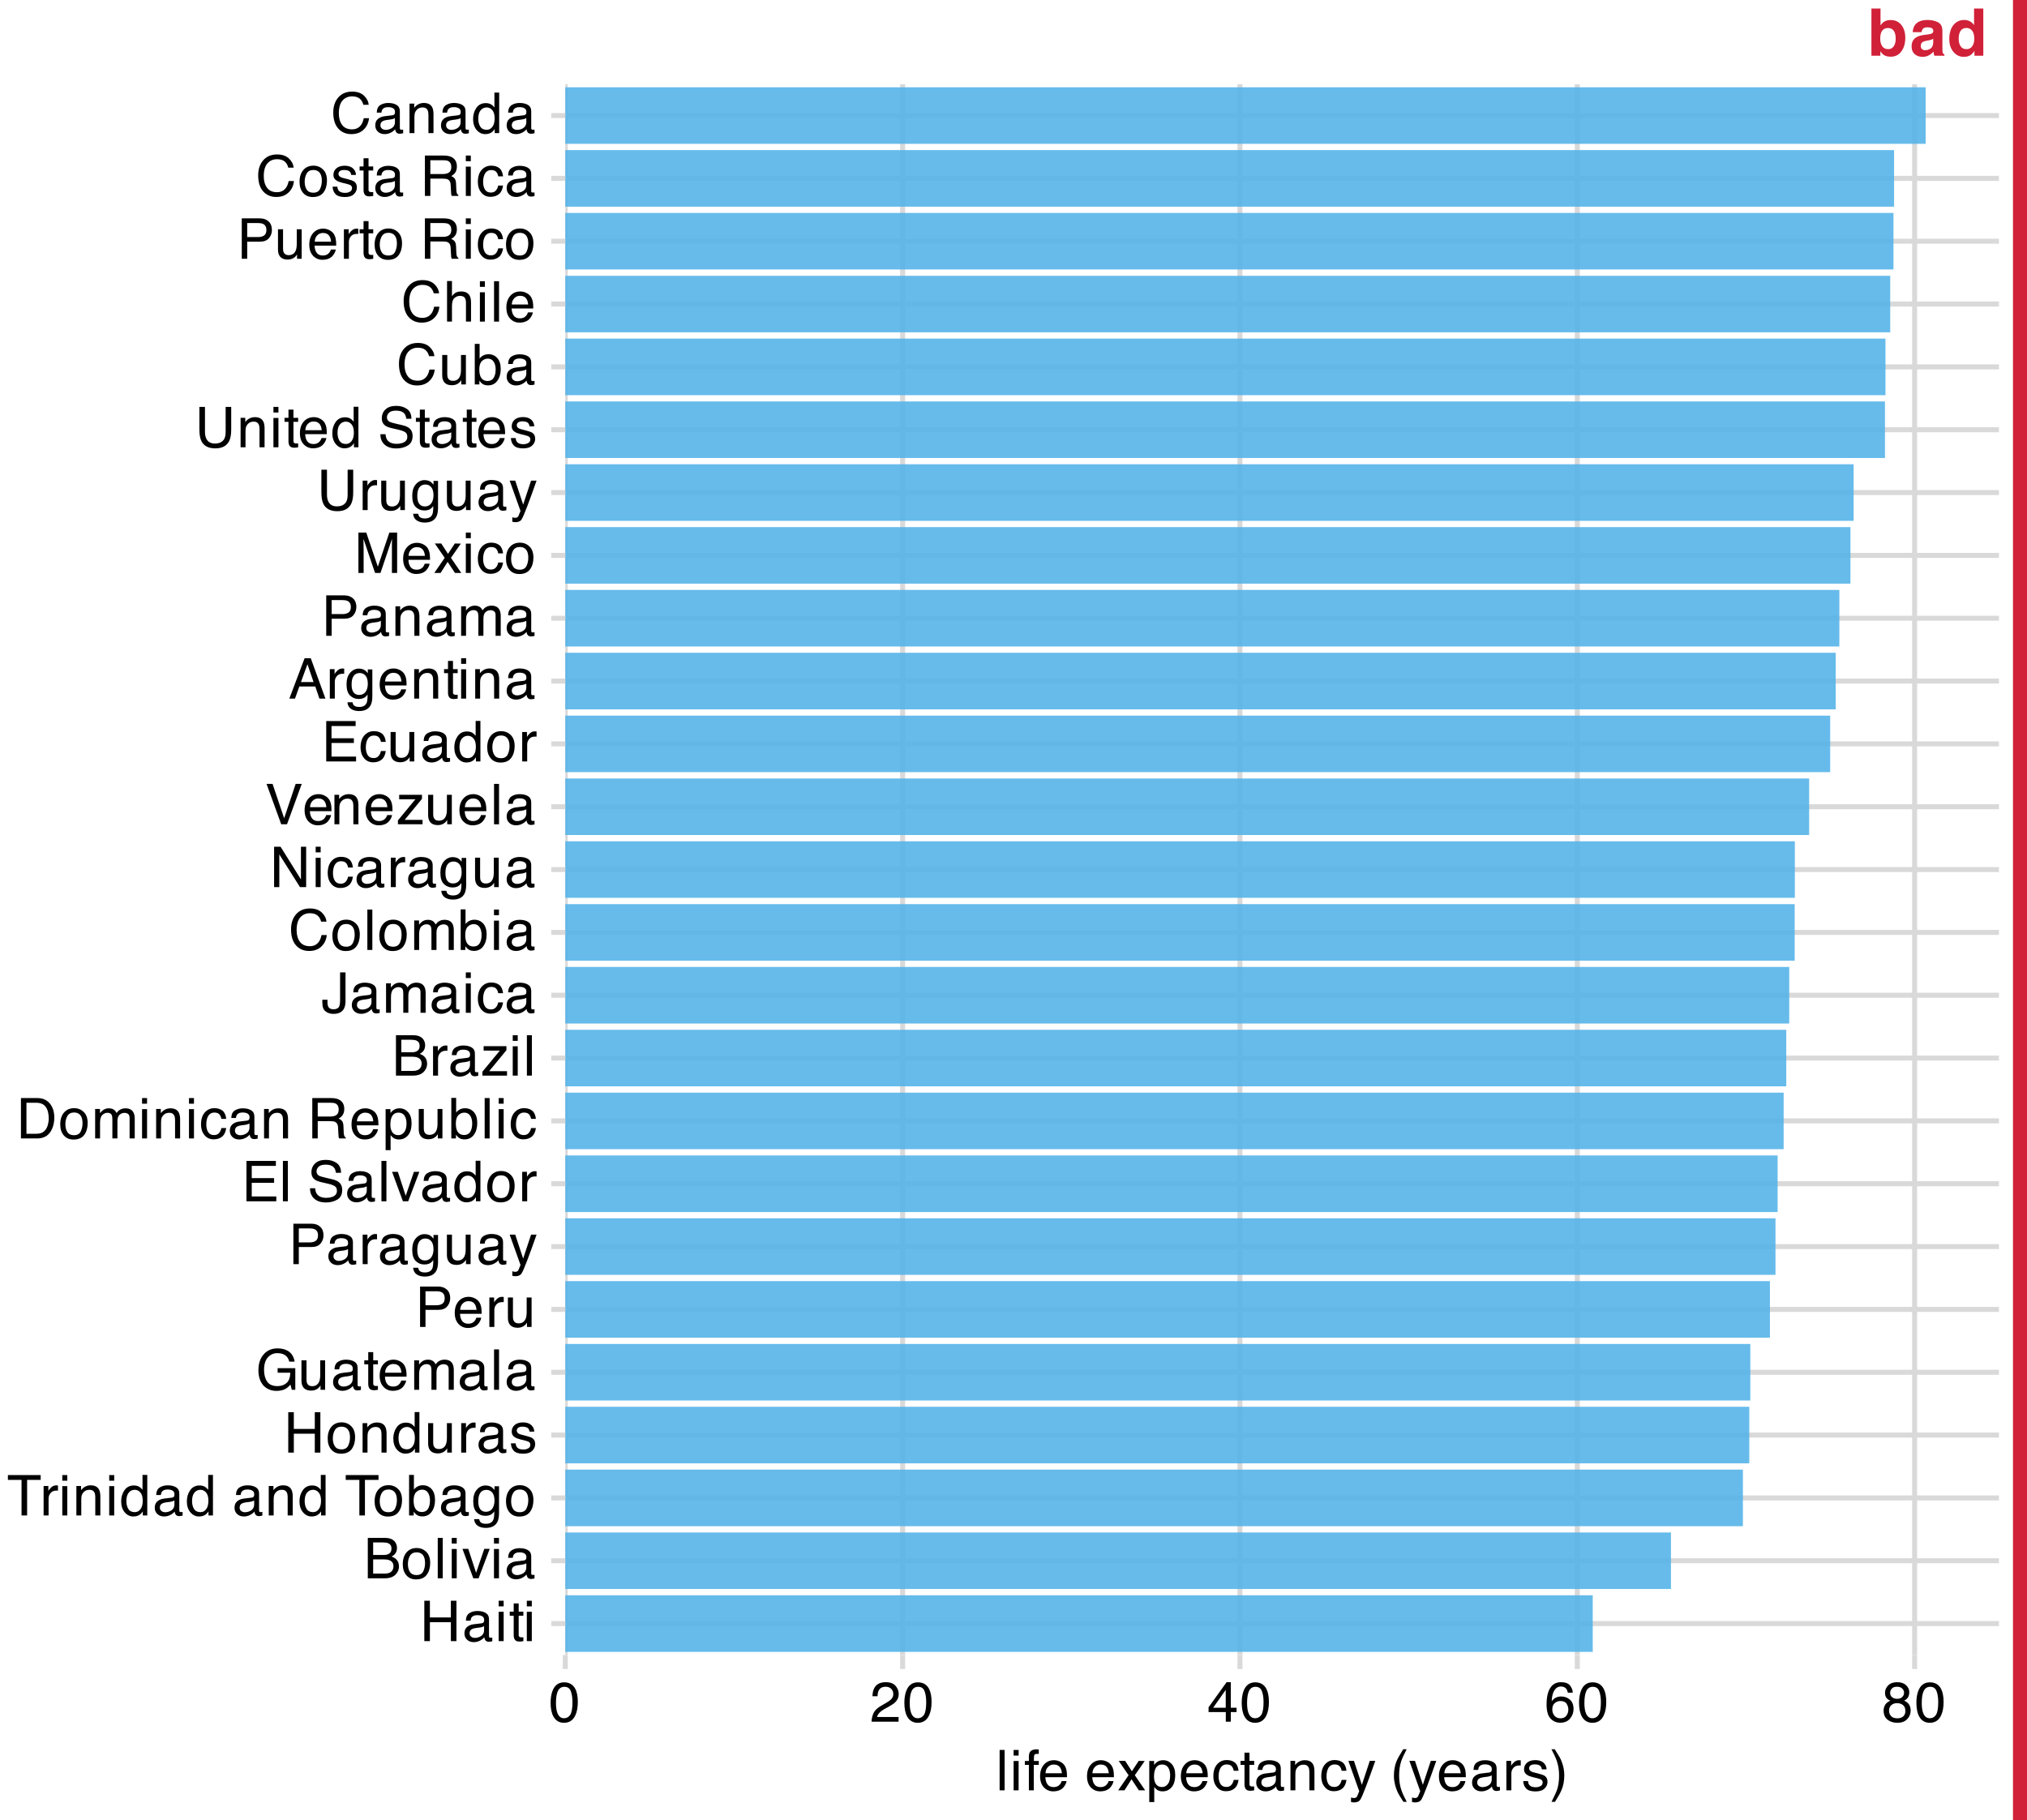 <?xml version="1.0" encoding="UTF-8"?>
<svg xmlns="http://www.w3.org/2000/svg" xmlns:xlink="http://www.w3.org/1999/xlink" width="432" height="388" viewBox="0 0 432 388">
<defs>
<g>
<g id="glyph-0-0">
<path d="M 0.391 0 L 0.391 -8.609 L 7.219 -8.609 L 7.219 0 Z M 6.141 -1.078 L 6.141 -7.531 L 1.469 -7.531 L 1.469 -1.078 Z M 6.141 -1.078 "/>
</g>
<g id="glyph-0-1">
<path d="M 0.938 -8.609 L 2.125 -8.609 L 2.125 -5.047 L 6.594 -5.047 L 6.594 -8.609 L 7.781 -8.609 L 7.781 0 L 6.594 0 L 6.594 -4.031 L 2.125 -4.031 L 2.125 0 L 0.938 0 Z M 0.938 -8.609 "/>
</g>
<g id="glyph-0-2">
<path d="M 1.578 -1.672 C 1.578 -1.367 1.688 -1.129 1.906 -0.953 C 2.133 -0.773 2.398 -0.688 2.703 -0.688 C 3.078 -0.688 3.438 -0.77 3.781 -0.938 C 4.375 -1.227 4.672 -1.695 4.672 -2.344 L 4.672 -3.188 C 4.535 -3.113 4.363 -3.047 4.156 -2.984 C 3.957 -2.93 3.758 -2.895 3.562 -2.875 L 2.938 -2.797 C 2.551 -2.742 2.258 -2.66 2.062 -2.547 C 1.738 -2.367 1.578 -2.078 1.578 -1.672 Z M 4.141 -3.797 C 4.379 -3.828 4.539 -3.93 4.625 -4.109 C 4.664 -4.203 4.688 -4.336 4.688 -4.516 C 4.688 -4.867 4.555 -5.125 4.297 -5.281 C 4.047 -5.445 3.688 -5.531 3.219 -5.531 C 2.664 -5.531 2.273 -5.383 2.047 -5.094 C 1.91 -4.926 1.82 -4.68 1.781 -4.359 L 0.797 -4.359 C 0.816 -5.129 1.066 -5.664 1.547 -5.969 C 2.035 -6.27 2.598 -6.422 3.234 -6.422 C 3.973 -6.422 4.57 -6.281 5.031 -6 C 5.488 -5.719 5.719 -5.281 5.719 -4.688 L 5.719 -1.078 C 5.719 -0.973 5.738 -0.883 5.781 -0.812 C 5.832 -0.75 5.93 -0.719 6.078 -0.719 C 6.117 -0.719 6.164 -0.719 6.219 -0.719 C 6.281 -0.727 6.348 -0.738 6.422 -0.75 L 6.422 0.031 C 6.254 0.07 6.125 0.098 6.031 0.109 C 5.945 0.129 5.832 0.141 5.688 0.141 C 5.32 0.141 5.062 0.008 4.906 -0.25 C 4.812 -0.383 4.75 -0.578 4.719 -0.828 C 4.5 -0.547 4.188 -0.301 3.781 -0.094 C 3.383 0.113 2.945 0.219 2.469 0.219 C 1.883 0.219 1.406 0.039 1.031 -0.312 C 0.664 -0.664 0.484 -1.109 0.484 -1.641 C 0.484 -2.223 0.664 -2.676 1.031 -3 C 1.395 -3.32 1.867 -3.52 2.453 -3.594 Z M 3.266 -6.422 Z M 3.266 -6.422 "/>
</g>
<g id="glyph-0-3">
<path d="M 0.781 -6.25 L 1.844 -6.25 L 1.844 0 L 0.781 0 Z M 0.781 -8.609 L 1.844 -8.609 L 1.844 -7.406 L 0.781 -7.406 Z M 0.781 -8.609 "/>
</g>
<g id="glyph-0-4">
<path d="M 0.984 -8.031 L 2.047 -8.031 L 2.047 -6.281 L 3.047 -6.281 L 3.047 -5.422 L 2.047 -5.422 L 2.047 -1.312 C 2.047 -1.094 2.125 -0.945 2.281 -0.875 C 2.352 -0.832 2.488 -0.812 2.688 -0.812 C 2.738 -0.812 2.789 -0.812 2.844 -0.812 C 2.906 -0.82 2.973 -0.828 3.047 -0.828 L 3.047 0 C 2.93 0.031 2.805 0.051 2.672 0.062 C 2.547 0.082 2.406 0.094 2.25 0.094 C 1.758 0.094 1.426 -0.031 1.25 -0.281 C 1.07 -0.531 0.984 -0.859 0.984 -1.266 L 0.984 -5.422 L 0.141 -5.422 L 0.141 -6.281 L 0.984 -6.281 Z M 0.984 -8.031 "/>
</g>
<g id="glyph-0-5">
<path d="M 4.156 -4.969 C 4.645 -4.969 5.023 -5.035 5.297 -5.172 C 5.723 -5.391 5.938 -5.773 5.938 -6.328 C 5.938 -6.891 5.707 -7.27 5.25 -7.469 C 5 -7.582 4.617 -7.641 4.109 -7.641 L 2.031 -7.641 L 2.031 -4.969 Z M 4.547 -1 C 5.254 -1 5.766 -1.207 6.078 -1.625 C 6.266 -1.883 6.359 -2.195 6.359 -2.562 C 6.359 -3.188 6.078 -3.613 5.516 -3.844 C 5.223 -3.969 4.832 -4.031 4.344 -4.031 L 2.031 -4.031 L 2.031 -1 Z M 0.891 -8.609 L 4.578 -8.609 C 5.586 -8.609 6.305 -8.305 6.734 -7.703 C 6.984 -7.348 7.109 -6.938 7.109 -6.469 C 7.109 -5.926 6.953 -5.484 6.641 -5.141 C 6.484 -4.953 6.254 -4.785 5.953 -4.641 C 6.391 -4.473 6.719 -4.281 6.938 -4.062 C 7.332 -3.688 7.531 -3.172 7.531 -2.516 C 7.531 -1.961 7.352 -1.461 7 -1.016 C 6.477 -0.336 5.656 0 4.531 0 L 0.891 0 Z M 0.891 -8.609 "/>
</g>
<g id="glyph-0-6">
<path d="M 3.266 -0.688 C 3.961 -0.688 4.441 -0.945 4.703 -1.469 C 4.961 -2 5.094 -2.586 5.094 -3.234 C 5.094 -3.828 5 -4.305 4.812 -4.672 C 4.508 -5.242 4 -5.531 3.281 -5.531 C 2.633 -5.531 2.164 -5.285 1.875 -4.797 C 1.582 -4.305 1.438 -3.711 1.438 -3.016 C 1.438 -2.348 1.582 -1.789 1.875 -1.344 C 2.164 -0.906 2.629 -0.688 3.266 -0.688 Z M 3.312 -6.453 C 4.113 -6.453 4.789 -6.18 5.344 -5.641 C 5.906 -5.109 6.188 -4.316 6.188 -3.266 C 6.188 -2.254 5.941 -1.414 5.453 -0.75 C 4.961 -0.094 4.203 0.234 3.172 0.234 C 2.305 0.234 1.617 -0.055 1.109 -0.641 C 0.598 -1.234 0.344 -2.02 0.344 -3 C 0.344 -4.051 0.609 -4.891 1.141 -5.516 C 1.68 -6.141 2.406 -6.453 3.312 -6.453 Z M 3.266 -6.422 Z M 3.266 -6.422 "/>
</g>
<g id="glyph-0-7">
<path d="M 0.797 -8.609 L 1.859 -8.609 L 1.859 0 L 0.797 0 Z M 0.797 -8.609 "/>
</g>
<g id="glyph-0-8">
<path d="M 1.297 -6.281 L 2.969 -1.172 L 4.719 -6.281 L 5.875 -6.281 L 3.5 0 L 2.375 0 L 0.062 -6.281 Z M 1.297 -6.281 "/>
</g>
<g id="glyph-0-9">
<path d="M 7.172 -8.609 L 7.172 -7.578 L 4.281 -7.578 L 4.281 0 L 3.094 0 L 3.094 -7.578 L 0.188 -7.578 L 0.188 -8.609 Z M 7.172 -8.609 "/>
</g>
<g id="glyph-0-10">
<path d="M 0.797 -6.281 L 1.812 -6.281 L 1.812 -5.188 C 1.883 -5.406 2.082 -5.664 2.406 -5.969 C 2.727 -6.27 3.098 -6.422 3.516 -6.422 C 3.535 -6.422 3.566 -6.414 3.609 -6.406 C 3.66 -6.406 3.742 -6.398 3.859 -6.391 L 3.859 -5.281 C 3.797 -5.289 3.738 -5.297 3.688 -5.297 C 3.633 -5.297 3.578 -5.297 3.516 -5.297 C 2.984 -5.297 2.57 -5.125 2.281 -4.781 C 2 -4.445 1.859 -4.055 1.859 -3.609 L 1.859 0 L 0.797 0 Z M 0.797 -6.281 "/>
</g>
<g id="glyph-0-11">
<path d="M 0.781 -6.281 L 1.781 -6.281 L 1.781 -5.391 C 2.07 -5.754 2.383 -6.016 2.719 -6.172 C 3.051 -6.336 3.422 -6.422 3.828 -6.422 C 4.711 -6.422 5.312 -6.109 5.625 -5.484 C 5.801 -5.141 5.891 -4.656 5.891 -4.031 L 5.891 0 L 4.812 0 L 4.812 -3.953 C 4.812 -4.336 4.754 -4.645 4.641 -4.875 C 4.453 -5.27 4.113 -5.469 3.625 -5.469 C 3.375 -5.469 3.172 -5.441 3.016 -5.391 C 2.723 -5.305 2.469 -5.133 2.25 -4.875 C 2.07 -4.664 1.957 -4.453 1.906 -4.234 C 1.852 -4.016 1.828 -3.695 1.828 -3.281 L 1.828 0 L 0.781 0 Z M 3.25 -6.422 Z M 3.25 -6.422 "/>
</g>
<g id="glyph-0-12">
<path d="M 1.438 -3.062 C 1.438 -2.395 1.578 -1.832 1.859 -1.375 C 2.148 -0.926 2.609 -0.703 3.234 -0.703 C 3.723 -0.703 4.125 -0.91 4.438 -1.328 C 4.758 -1.742 4.922 -2.348 4.922 -3.141 C 4.922 -3.93 4.754 -4.516 4.422 -4.891 C 4.098 -5.273 3.703 -5.469 3.234 -5.469 C 2.703 -5.469 2.27 -5.266 1.938 -4.859 C 1.602 -4.453 1.438 -3.852 1.438 -3.062 Z M 3.031 -6.391 C 3.508 -6.391 3.91 -6.285 4.234 -6.078 C 4.422 -5.961 4.633 -5.758 4.875 -5.469 L 4.875 -8.641 L 5.891 -8.641 L 5.891 0 L 4.938 0 L 4.938 -0.875 C 4.695 -0.488 4.406 -0.207 4.062 -0.031 C 3.727 0.133 3.344 0.219 2.906 0.219 C 2.207 0.219 1.602 -0.07 1.094 -0.656 C 0.582 -1.25 0.328 -2.031 0.328 -3 C 0.328 -3.914 0.562 -4.707 1.031 -5.375 C 1.5 -6.051 2.164 -6.391 3.031 -6.391 Z M 3.031 -6.391 "/>
</g>
<g id="glyph-0-13">
</g>
<g id="glyph-0-14">
<path d="M 0.688 -8.641 L 1.719 -8.641 L 1.719 -5.516 C 1.945 -5.816 2.223 -6.047 2.547 -6.203 C 2.867 -6.359 3.219 -6.438 3.594 -6.438 C 4.375 -6.438 5.004 -6.164 5.484 -5.625 C 5.973 -5.094 6.219 -4.305 6.219 -3.266 C 6.219 -2.266 5.977 -1.438 5.5 -0.781 C 5.02 -0.125 4.352 0.203 3.5 0.203 C 3.02 0.203 2.617 0.086 2.297 -0.141 C 2.098 -0.285 1.891 -0.504 1.672 -0.797 L 1.672 0 L 0.688 0 Z M 3.438 -0.734 C 4.008 -0.734 4.438 -0.957 4.719 -1.406 C 5 -1.863 5.141 -2.461 5.141 -3.203 C 5.141 -3.867 5 -4.414 4.719 -4.844 C 4.438 -5.281 4.02 -5.5 3.469 -5.5 C 2.988 -5.5 2.566 -5.32 2.203 -4.969 C 1.836 -4.613 1.656 -4.023 1.656 -3.203 C 1.656 -2.617 1.727 -2.141 1.875 -1.766 C 2.156 -1.078 2.676 -0.734 3.438 -0.734 Z M 3.438 -0.734 "/>
</g>
<g id="glyph-0-15">
<path d="M 2.984 -6.391 C 3.484 -6.391 3.914 -6.27 4.281 -6.031 C 4.477 -5.883 4.68 -5.68 4.891 -5.422 L 4.891 -6.219 L 5.859 -6.219 L 5.859 -0.516 C 5.859 0.285 5.742 0.914 5.516 1.375 C 5.078 2.227 4.25 2.656 3.031 2.656 C 2.352 2.656 1.785 2.504 1.328 2.203 C 0.867 1.898 0.609 1.426 0.547 0.781 L 1.625 0.781 C 1.676 1.062 1.773 1.281 1.922 1.438 C 2.16 1.664 2.535 1.781 3.047 1.781 C 3.859 1.781 4.391 1.492 4.641 0.922 C 4.785 0.586 4.852 -0.008 4.844 -0.875 C 4.633 -0.551 4.379 -0.312 4.078 -0.156 C 3.785 0 3.395 0.078 2.906 0.078 C 2.227 0.078 1.633 -0.16 1.125 -0.641 C 0.613 -1.129 0.359 -1.93 0.359 -3.047 C 0.359 -4.098 0.613 -4.914 1.125 -5.5 C 1.645 -6.094 2.266 -6.391 2.984 -6.391 Z M 4.891 -3.172 C 4.891 -3.941 4.727 -4.516 4.406 -4.891 C 4.082 -5.266 3.676 -5.453 3.188 -5.453 C 2.438 -5.453 1.926 -5.102 1.656 -4.406 C 1.508 -4.039 1.438 -3.555 1.438 -2.953 C 1.438 -2.242 1.578 -1.703 1.859 -1.328 C 2.148 -0.961 2.539 -0.781 3.031 -0.781 C 3.789 -0.781 4.32 -1.125 4.625 -1.812 C 4.801 -2.195 4.891 -2.648 4.891 -3.172 Z M 3.109 -6.422 Z M 3.109 -6.422 "/>
</g>
<g id="glyph-0-16">
<path d="M 1.828 -6.281 L 1.828 -2.109 C 1.828 -1.785 1.879 -1.523 1.984 -1.328 C 2.172 -0.953 2.52 -0.766 3.031 -0.766 C 3.758 -0.766 4.258 -1.094 4.531 -1.75 C 4.676 -2.102 4.75 -2.582 4.75 -3.188 L 4.75 -6.281 L 5.797 -6.281 L 5.797 0 L 4.812 0 L 4.812 -0.922 C 4.676 -0.68 4.508 -0.484 4.312 -0.328 C 3.906 0.004 3.414 0.172 2.844 0.172 C 1.945 0.172 1.336 -0.129 1.016 -0.734 C 0.836 -1.047 0.75 -1.473 0.75 -2.016 L 0.75 -6.281 Z M 3.281 -6.422 Z M 3.281 -6.422 "/>
</g>
<g id="glyph-0-17">
<path d="M 1.406 -1.969 C 1.438 -1.613 1.523 -1.344 1.672 -1.156 C 1.93 -0.82 2.391 -0.656 3.047 -0.656 C 3.441 -0.656 3.785 -0.738 4.078 -0.906 C 4.379 -1.07 4.531 -1.332 4.531 -1.688 C 4.531 -1.957 4.41 -2.164 4.172 -2.312 C 4.016 -2.395 3.711 -2.492 3.266 -2.609 L 2.422 -2.812 C 1.891 -2.945 1.5 -3.098 1.25 -3.266 C 0.789 -3.547 0.562 -3.941 0.562 -4.453 C 0.562 -5.047 0.773 -5.523 1.203 -5.891 C 1.629 -6.254 2.207 -6.438 2.938 -6.438 C 3.875 -6.438 4.551 -6.16 4.969 -5.609 C 5.238 -5.254 5.367 -4.875 5.359 -4.469 L 4.359 -4.469 C 4.336 -4.707 4.254 -4.926 4.109 -5.125 C 3.867 -5.395 3.445 -5.531 2.844 -5.531 C 2.445 -5.531 2.145 -5.453 1.938 -5.297 C 1.738 -5.148 1.641 -4.953 1.641 -4.703 C 1.641 -4.43 1.773 -4.211 2.047 -4.047 C 2.203 -3.953 2.43 -3.867 2.734 -3.797 L 3.422 -3.625 C 4.18 -3.438 4.691 -3.258 4.953 -3.094 C 5.359 -2.82 5.562 -2.395 5.562 -1.812 C 5.562 -1.258 5.348 -0.781 4.922 -0.375 C 4.504 0.031 3.863 0.234 3 0.234 C 2.062 0.234 1.395 0.023 1 -0.391 C 0.613 -0.816 0.41 -1.344 0.391 -1.969 Z M 2.953 -6.422 Z M 2.953 -6.422 "/>
</g>
<g id="glyph-0-18">
<path d="M 4.641 -8.828 C 5.441 -8.828 6.141 -8.672 6.734 -8.359 C 7.586 -7.91 8.109 -7.125 8.297 -6 L 7.156 -6 C 7.008 -6.625 6.711 -7.082 6.266 -7.375 C 5.828 -7.664 5.273 -7.812 4.609 -7.812 C 3.805 -7.812 3.133 -7.508 2.594 -6.906 C 2.051 -6.312 1.781 -5.422 1.781 -4.234 C 1.781 -3.211 2.004 -2.379 2.453 -1.734 C 2.898 -1.098 3.629 -0.781 4.641 -0.781 C 5.422 -0.781 6.066 -1.004 6.578 -1.453 C 7.086 -1.898 7.348 -2.629 7.359 -3.641 L 4.672 -3.641 L 4.672 -4.609 L 8.438 -4.609 L 8.438 0 L 7.688 0 L 7.406 -1.109 C 7.02 -0.672 6.672 -0.367 6.359 -0.203 C 5.848 0.086 5.195 0.234 4.406 0.234 C 3.395 0.234 2.52 -0.098 1.781 -0.766 C 0.977 -1.586 0.578 -2.723 0.578 -4.172 C 0.578 -5.609 0.969 -6.754 1.75 -7.609 C 2.488 -8.422 3.453 -8.828 4.641 -8.828 Z M 4.438 -8.844 Z M 4.438 -8.844 "/>
</g>
<g id="glyph-0-19">
<path d="M 3.391 -6.422 C 3.836 -6.422 4.27 -6.316 4.688 -6.109 C 5.102 -5.898 5.422 -5.629 5.641 -5.297 C 5.848 -4.973 5.988 -4.602 6.062 -4.188 C 6.125 -3.895 6.156 -3.43 6.156 -2.797 L 1.547 -2.797 C 1.566 -2.16 1.719 -1.648 2 -1.266 C 2.281 -0.879 2.719 -0.688 3.312 -0.688 C 3.863 -0.688 4.301 -0.867 4.625 -1.234 C 4.812 -1.441 4.945 -1.688 5.031 -1.969 L 6.062 -1.969 C 6.039 -1.738 5.953 -1.484 5.797 -1.203 C 5.641 -0.922 5.469 -0.688 5.281 -0.5 C 4.957 -0.188 4.555 0.02 4.078 0.125 C 3.828 0.188 3.539 0.219 3.219 0.219 C 2.438 0.219 1.773 -0.062 1.234 -0.625 C 0.691 -1.195 0.422 -1.992 0.422 -3.016 C 0.422 -4.023 0.691 -4.844 1.234 -5.469 C 1.785 -6.102 2.504 -6.422 3.391 -6.422 Z M 5.062 -3.641 C 5.02 -4.098 4.922 -4.461 4.766 -4.734 C 4.484 -5.242 4.004 -5.5 3.328 -5.5 C 2.836 -5.5 2.426 -5.32 2.094 -4.969 C 1.77 -4.625 1.598 -4.18 1.578 -3.641 Z M 3.281 -6.422 Z M 3.281 -6.422 "/>
</g>
<g id="glyph-0-20">
<path d="M 0.781 -6.281 L 1.812 -6.281 L 1.812 -5.391 C 2.062 -5.691 2.289 -5.914 2.5 -6.062 C 2.844 -6.301 3.238 -6.422 3.688 -6.422 C 4.188 -6.422 4.586 -6.297 4.891 -6.047 C 5.055 -5.91 5.211 -5.703 5.359 -5.422 C 5.586 -5.766 5.859 -6.016 6.172 -6.172 C 6.492 -6.336 6.852 -6.422 7.25 -6.422 C 8.094 -6.422 8.664 -6.113 8.969 -5.5 C 9.133 -5.176 9.219 -4.734 9.219 -4.172 L 9.219 0 L 8.125 0 L 8.125 -4.359 C 8.125 -4.773 8.02 -5.062 7.812 -5.219 C 7.602 -5.375 7.348 -5.453 7.047 -5.453 C 6.629 -5.453 6.27 -5.312 5.969 -5.031 C 5.676 -4.758 5.531 -4.301 5.531 -3.656 L 5.531 0 L 4.453 0 L 4.453 -4.094 C 4.453 -4.52 4.398 -4.832 4.297 -5.031 C 4.141 -5.32 3.844 -5.469 3.406 -5.469 C 3.008 -5.469 2.645 -5.312 2.312 -5 C 1.988 -4.695 1.828 -4.141 1.828 -3.328 L 1.828 0 L 0.781 0 Z M 0.781 -6.281 "/>
</g>
<g id="glyph-0-21">
<path d="M 1.031 -8.609 L 4.906 -8.609 C 5.664 -8.609 6.281 -8.391 6.75 -7.953 C 7.219 -7.523 7.453 -6.922 7.453 -6.141 C 7.453 -5.473 7.242 -4.891 6.828 -4.391 C 6.41 -3.891 5.77 -3.641 4.906 -3.641 L 2.188 -3.641 L 2.188 0 L 1.031 0 Z M 6.281 -6.141 C 6.281 -6.766 6.047 -7.191 5.578 -7.422 C 5.316 -7.547 4.961 -7.609 4.516 -7.609 L 2.188 -7.609 L 2.188 -4.625 L 4.516 -4.625 C 5.035 -4.625 5.457 -4.734 5.781 -4.953 C 6.113 -5.18 6.281 -5.578 6.281 -6.141 Z M 6.281 -6.141 "/>
</g>
<g id="glyph-0-22">
<path d="M 4.688 -6.281 L 5.859 -6.281 C 5.711 -5.875 5.383 -4.953 4.875 -3.516 C 4.488 -2.441 4.164 -1.566 3.906 -0.891 C 3.301 0.711 2.875 1.691 2.625 2.047 C 2.375 2.398 1.941 2.578 1.328 2.578 C 1.18 2.578 1.066 2.566 0.984 2.547 C 0.91 2.535 0.812 2.516 0.688 2.484 L 0.688 1.531 C 0.875 1.582 1.008 1.613 1.094 1.625 C 1.176 1.633 1.25 1.641 1.312 1.641 C 1.5 1.641 1.641 1.609 1.734 1.547 C 1.828 1.484 1.906 1.406 1.969 1.312 C 1.988 1.281 2.055 1.117 2.172 0.828 C 2.297 0.535 2.383 0.32 2.438 0.188 L 0.125 -6.281 L 1.312 -6.281 L 3 -1.172 Z M 3 -6.422 Z M 3 -6.422 "/>
</g>
<g id="glyph-0-23">
<path d="M 1.031 -8.609 L 7.297 -8.609 L 7.297 -7.547 L 2.156 -7.547 L 2.156 -4.938 L 6.922 -4.938 L 6.922 -3.938 L 2.156 -3.938 L 2.156 -1.031 L 7.391 -1.031 L 7.391 0 L 1.031 0 Z M 4.203 -8.609 Z M 4.203 -8.609 "/>
</g>
<g id="glyph-0-24">
<path d="M 1.672 -2.781 C 1.703 -2.289 1.816 -1.895 2.016 -1.594 C 2.41 -1.02 3.094 -0.734 4.062 -0.734 C 4.5 -0.734 4.898 -0.797 5.266 -0.922 C 5.961 -1.16 6.312 -1.594 6.312 -2.219 C 6.312 -2.688 6.16 -3.02 5.859 -3.219 C 5.566 -3.414 5.102 -3.586 4.469 -3.734 L 3.312 -4 C 2.539 -4.164 2 -4.352 1.688 -4.562 C 1.145 -4.926 0.875 -5.461 0.875 -6.172 C 0.875 -6.953 1.141 -7.586 1.672 -8.078 C 2.203 -8.578 2.957 -8.828 3.938 -8.828 C 4.844 -8.828 5.609 -8.609 6.234 -8.172 C 6.867 -7.734 7.188 -7.035 7.188 -6.078 L 6.094 -6.078 C 6.031 -6.547 5.906 -6.898 5.719 -7.141 C 5.363 -7.586 4.758 -7.812 3.906 -7.812 C 3.219 -7.812 2.723 -7.664 2.422 -7.375 C 2.117 -7.094 1.969 -6.758 1.969 -6.375 C 1.969 -5.957 2.145 -5.648 2.5 -5.453 C 2.727 -5.328 3.25 -5.172 4.062 -4.984 L 5.281 -4.703 C 5.852 -4.566 6.301 -4.383 6.625 -4.156 C 7.164 -3.758 7.438 -3.176 7.438 -2.406 C 7.438 -1.457 7.086 -0.773 6.391 -0.359 C 5.703 0.047 4.898 0.25 3.984 0.25 C 2.91 0.25 2.07 -0.02 1.469 -0.562 C 0.863 -1.113 0.566 -1.852 0.578 -2.781 Z M 4.031 -8.844 Z M 4.031 -8.844 "/>
</g>
<g id="glyph-0-25">
<path d="M 4.219 -1 C 4.613 -1 4.938 -1.039 5.188 -1.125 C 5.645 -1.27 6.02 -1.562 6.312 -2 C 6.539 -2.344 6.703 -2.785 6.797 -3.328 C 6.859 -3.66 6.891 -3.961 6.891 -4.234 C 6.891 -5.305 6.676 -6.133 6.25 -6.719 C 5.832 -7.312 5.148 -7.609 4.203 -7.609 L 2.141 -7.609 L 2.141 -1 Z M 0.969 -8.609 L 4.453 -8.609 C 5.641 -8.609 6.555 -8.188 7.203 -7.344 C 7.785 -6.594 8.078 -5.625 8.078 -4.438 C 8.078 -3.52 7.906 -2.691 7.562 -1.953 C 6.957 -0.648 5.914 0 4.438 0 L 0.969 0 Z M 0.969 -8.609 "/>
</g>
<g id="glyph-0-26">
<path d="M 3.188 -6.453 C 3.895 -6.453 4.469 -6.281 4.906 -5.938 C 5.352 -5.594 5.625 -5.004 5.719 -4.172 L 4.688 -4.172 C 4.625 -4.555 4.484 -4.875 4.266 -5.125 C 4.047 -5.383 3.688 -5.516 3.188 -5.516 C 2.52 -5.516 2.039 -5.188 1.75 -4.531 C 1.562 -4.102 1.469 -3.578 1.469 -2.953 C 1.469 -2.328 1.598 -1.797 1.859 -1.359 C 2.129 -0.93 2.551 -0.719 3.125 -0.719 C 3.562 -0.719 3.906 -0.852 4.156 -1.125 C 4.414 -1.395 4.594 -1.758 4.688 -2.219 L 5.719 -2.219 C 5.602 -1.383 5.312 -0.773 4.844 -0.391 C 4.375 -0.004 3.773 0.188 3.047 0.188 C 2.223 0.188 1.566 -0.113 1.078 -0.719 C 0.586 -1.32 0.344 -2.07 0.344 -2.969 C 0.344 -4.07 0.609 -4.926 1.141 -5.531 C 1.68 -6.145 2.363 -6.453 3.188 -6.453 Z M 3.031 -6.422 Z M 3.031 -6.422 "/>
</g>
<g id="glyph-0-27">
<path d="M 4.922 -4.672 C 5.461 -4.672 5.891 -4.781 6.203 -5 C 6.523 -5.219 6.688 -5.609 6.688 -6.172 C 6.688 -6.785 6.469 -7.207 6.031 -7.438 C 5.789 -7.551 5.469 -7.609 5.062 -7.609 L 2.219 -7.609 L 2.219 -4.672 Z M 1.062 -8.609 L 5.047 -8.609 C 5.703 -8.609 6.238 -8.516 6.656 -8.328 C 7.469 -7.953 7.875 -7.27 7.875 -6.281 C 7.875 -5.77 7.766 -5.348 7.547 -5.016 C 7.336 -4.691 7.039 -4.43 6.656 -4.234 C 7 -4.098 7.254 -3.914 7.422 -3.688 C 7.586 -3.469 7.68 -3.109 7.703 -2.609 L 7.75 -1.453 C 7.758 -1.129 7.785 -0.883 7.828 -0.719 C 7.898 -0.445 8.023 -0.27 8.203 -0.188 L 8.203 0 L 6.781 0 C 6.738 -0.07 6.703 -0.164 6.672 -0.281 C 6.648 -0.406 6.633 -0.633 6.625 -0.969 L 6.547 -2.406 C 6.523 -2.969 6.316 -3.344 5.922 -3.531 C 5.703 -3.633 5.352 -3.688 4.875 -3.688 L 2.219 -3.688 L 2.219 0 L 1.062 0 Z M 1.062 -8.609 "/>
</g>
<g id="glyph-0-28">
<path d="M 3.422 -0.703 C 3.91 -0.703 4.316 -0.91 4.641 -1.328 C 4.973 -1.742 5.141 -2.359 5.141 -3.172 C 5.141 -3.672 5.066 -4.102 4.922 -4.469 C 4.648 -5.156 4.148 -5.5 3.422 -5.5 C 2.691 -5.5 2.191 -5.133 1.922 -4.406 C 1.773 -4.02 1.703 -3.523 1.703 -2.922 C 1.703 -2.43 1.773 -2.02 1.922 -1.688 C 2.191 -1.031 2.691 -0.703 3.422 -0.703 Z M 0.688 -6.25 L 1.719 -6.25 L 1.719 -5.422 C 1.926 -5.703 2.156 -5.922 2.406 -6.078 C 2.758 -6.305 3.176 -6.422 3.656 -6.422 C 4.375 -6.422 4.977 -6.148 5.469 -5.609 C 5.969 -5.066 6.219 -4.289 6.219 -3.281 C 6.219 -1.906 5.859 -0.926 5.141 -0.344 C 4.691 0.031 4.164 0.219 3.562 0.219 C 3.094 0.219 2.695 0.113 2.375 -0.094 C 2.188 -0.219 1.977 -0.422 1.75 -0.703 L 1.75 2.5 L 0.688 2.5 Z M 0.688 -6.25 "/>
</g>
<g id="glyph-0-29">
<path d="M 0.312 -0.828 L 4.031 -5.328 L 0.578 -5.328 L 0.578 -6.281 L 5.438 -6.281 L 5.438 -5.422 L 1.75 -0.938 L 5.562 -0.938 L 5.562 0 L 0.312 0 Z M 3.016 -6.422 Z M 3.016 -6.422 "/>
</g>
<g id="glyph-0-30">
<path d="M 5.141 -2.562 C 5.141 -1.844 5.031 -1.281 4.812 -0.875 C 4.414 -0.133 3.66 0.234 2.547 0.234 C 1.898 0.234 1.348 0.055 0.891 -0.297 C 0.43 -0.648 0.203 -1.27 0.203 -2.156 L 0.203 -2.781 L 1.297 -2.781 L 1.297 -2.156 C 1.297 -1.688 1.398 -1.332 1.609 -1.094 C 1.816 -0.863 2.145 -0.75 2.594 -0.75 C 3.207 -0.75 3.613 -0.961 3.812 -1.391 C 3.926 -1.648 3.984 -2.145 3.984 -2.875 L 3.984 -8.609 L 5.141 -8.609 Z M 5.141 -2.562 "/>
</g>
<g id="glyph-0-31">
<path d="M 4.547 -8.844 C 5.629 -8.844 6.473 -8.555 7.078 -7.984 C 7.68 -7.41 8.016 -6.758 8.078 -6.031 L 6.938 -6.031 C 6.812 -6.582 6.555 -7.02 6.172 -7.344 C 5.785 -7.664 5.242 -7.828 4.547 -7.828 C 3.703 -7.828 3.02 -7.531 2.5 -6.938 C 1.977 -6.344 1.719 -5.43 1.719 -4.203 C 1.719 -3.191 1.953 -2.367 2.422 -1.734 C 2.891 -1.109 3.594 -0.797 4.531 -0.797 C 5.383 -0.797 6.039 -1.129 6.5 -1.797 C 6.727 -2.141 6.906 -2.598 7.031 -3.172 L 8.156 -3.172 C 8.062 -2.266 7.727 -1.504 7.156 -0.891 C 6.469 -0.148 5.547 0.219 4.391 0.219 C 3.391 0.219 2.551 -0.082 1.875 -0.688 C 0.977 -1.488 0.531 -2.723 0.531 -4.391 C 0.531 -5.66 0.863 -6.703 1.531 -7.516 C 2.258 -8.398 3.266 -8.844 4.547 -8.844 Z M 4.312 -8.844 Z M 4.312 -8.844 "/>
</g>
<g id="glyph-0-32">
<path d="M 0.922 -8.609 L 2.297 -8.609 L 6.641 -1.641 L 6.641 -8.609 L 7.75 -8.609 L 7.75 0 L 6.438 0 L 2.031 -6.969 L 2.031 0 L 0.922 0 Z M 4.25 -8.609 Z M 4.25 -8.609 "/>
</g>
<g id="glyph-0-33">
<path d="M 1.594 -8.609 L 4.062 -1.281 L 6.516 -8.609 L 7.812 -8.609 L 4.672 0 L 3.438 0 L 0.312 -8.609 Z M 1.594 -8.609 "/>
</g>
<g id="glyph-0-34">
<path d="M 5.328 -3.531 L 4.031 -7.328 L 2.641 -3.531 Z M 3.422 -8.609 L 4.734 -8.609 L 7.859 0 L 6.578 0 L 5.703 -2.578 L 2.297 -2.578 L 1.375 0 L 0.172 0 Z M 3.422 -8.609 "/>
</g>
<g id="glyph-0-35">
<path d="M 0.891 -8.609 L 2.562 -8.609 L 5.031 -1.328 L 7.484 -8.609 L 9.141 -8.609 L 9.141 0 L 8.031 0 L 8.031 -5.078 C 8.031 -5.254 8.031 -5.547 8.031 -5.953 C 8.039 -6.359 8.047 -6.797 8.047 -7.266 L 5.594 0 L 4.438 0 L 1.969 -7.266 L 1.969 -7 C 1.969 -6.789 1.973 -6.469 1.984 -6.031 C 1.992 -5.602 2 -5.285 2 -5.078 L 2 0 L 0.891 0 Z M 0.891 -8.609 "/>
</g>
<g id="glyph-0-36">
<path d="M 0.172 -6.281 L 1.547 -6.281 L 2.984 -4.062 L 4.438 -6.281 L 5.719 -6.25 L 3.609 -3.219 L 5.812 0 L 4.469 0 L 2.906 -2.359 L 1.406 0 L 0.062 0 L 2.281 -3.219 Z M 0.172 -6.281 "/>
</g>
<g id="glyph-0-37">
<path d="M 2.188 -8.609 L 2.188 -3.281 C 2.188 -2.656 2.301 -2.141 2.531 -1.734 C 2.875 -1.109 3.461 -0.797 4.297 -0.797 C 5.273 -0.797 5.945 -1.133 6.312 -1.812 C 6.5 -2.176 6.594 -2.664 6.594 -3.281 L 6.594 -8.609 L 7.781 -8.609 L 7.781 -3.781 C 7.781 -2.719 7.633 -1.898 7.344 -1.328 C 6.82 -0.285 5.836 0.234 4.391 0.234 C 2.93 0.234 1.941 -0.285 1.422 -1.328 C 1.141 -1.898 1 -2.719 1 -3.781 L 1 -8.609 Z M 4.391 -8.609 Z M 4.391 -8.609 "/>
</g>
<g id="glyph-0-38">
<path d="M 0.781 -8.641 L 1.828 -8.641 L 1.828 -5.422 C 2.078 -5.742 2.301 -5.969 2.5 -6.094 C 2.844 -6.312 3.27 -6.422 3.781 -6.422 C 4.688 -6.422 5.301 -6.102 5.625 -5.469 C 5.801 -5.125 5.891 -4.645 5.891 -4.031 L 5.891 0 L 4.812 0 L 4.812 -3.953 C 4.812 -4.41 4.75 -4.75 4.625 -4.969 C 4.438 -5.312 4.078 -5.484 3.547 -5.484 C 3.109 -5.484 2.711 -5.332 2.359 -5.031 C 2.004 -4.727 1.828 -4.16 1.828 -3.328 L 1.828 0 L 0.781 0 Z M 0.781 -8.641 "/>
</g>
<g id="glyph-0-39">
<path d="M 3.25 -8.391 C 4.332 -8.391 5.117 -7.941 5.609 -7.047 C 5.984 -6.359 6.172 -5.41 6.172 -4.203 C 6.172 -3.066 6 -2.125 5.656 -1.375 C 5.164 -0.301 4.359 0.234 3.234 0.234 C 2.234 0.234 1.484 -0.203 0.984 -1.078 C 0.578 -1.816 0.375 -2.801 0.375 -4.031 C 0.375 -4.977 0.5 -5.797 0.75 -6.484 C 1.207 -7.754 2.039 -8.391 3.25 -8.391 Z M 3.234 -0.734 C 3.785 -0.734 4.223 -0.973 4.547 -1.453 C 4.867 -1.941 5.031 -2.848 5.031 -4.172 C 5.031 -5.117 4.91 -5.898 4.672 -6.516 C 4.441 -7.129 3.988 -7.438 3.312 -7.438 C 2.688 -7.438 2.227 -7.145 1.938 -6.562 C 1.656 -5.977 1.516 -5.117 1.516 -3.984 C 1.516 -3.129 1.609 -2.441 1.797 -1.922 C 2.078 -1.129 2.555 -0.734 3.234 -0.734 Z M 3.234 -0.734 "/>
</g>
<g id="glyph-0-40">
<path d="M 0.375 0 C 0.414 -0.719 0.566 -1.344 0.828 -1.875 C 1.086 -2.414 1.594 -2.906 2.344 -3.344 L 3.469 -4 C 3.969 -4.289 4.32 -4.539 4.531 -4.75 C 4.852 -5.07 5.016 -5.441 5.016 -5.859 C 5.016 -6.348 4.863 -6.734 4.562 -7.016 C 4.27 -7.305 3.883 -7.453 3.406 -7.453 C 2.676 -7.453 2.176 -7.18 1.906 -6.641 C 1.75 -6.336 1.664 -5.93 1.656 -5.422 L 0.578 -5.422 C 0.586 -6.148 0.723 -6.742 0.984 -7.203 C 1.441 -8.016 2.25 -8.422 3.406 -8.422 C 4.363 -8.422 5.062 -8.16 5.5 -7.641 C 5.945 -7.117 6.172 -6.539 6.172 -5.906 C 6.172 -5.238 5.938 -4.664 5.469 -4.188 C 5.195 -3.906 4.707 -3.566 4 -3.172 L 3.188 -2.734 C 2.812 -2.523 2.516 -2.32 2.297 -2.125 C 1.898 -1.789 1.648 -1.414 1.547 -1 L 6.141 -1 L 6.141 0 Z M 0.375 0 "/>
</g>
<g id="glyph-0-41">
<path d="M 3.969 -2.969 L 3.969 -6.781 L 1.281 -2.969 Z M 3.984 0 L 3.984 -2.047 L 0.312 -2.047 L 0.312 -3.078 L 4.156 -8.422 L 5.047 -8.422 L 5.047 -2.969 L 6.281 -2.969 L 6.281 -2.047 L 5.047 -2.047 L 5.047 0 Z M 3.984 0 "/>
</g>
<g id="glyph-0-42">
<path d="M 3.516 -8.422 C 4.453 -8.422 5.102 -8.176 5.469 -7.688 C 5.844 -7.207 6.031 -6.707 6.031 -6.188 L 4.984 -6.188 C 4.922 -6.52 4.82 -6.781 4.688 -6.969 C 4.426 -7.32 4.039 -7.5 3.531 -7.5 C 2.938 -7.5 2.461 -7.223 2.109 -6.672 C 1.766 -6.129 1.578 -5.352 1.547 -4.344 C 1.785 -4.695 2.086 -4.961 2.453 -5.141 C 2.785 -5.297 3.16 -5.375 3.578 -5.375 C 4.285 -5.375 4.898 -5.148 5.422 -4.703 C 5.941 -4.254 6.203 -3.582 6.203 -2.688 C 6.203 -1.926 5.953 -1.25 5.453 -0.656 C 4.961 -0.07 4.258 0.219 3.344 0.219 C 2.551 0.219 1.867 -0.078 1.297 -0.672 C 0.734 -1.273 0.453 -2.281 0.453 -3.688 C 0.453 -4.727 0.578 -5.613 0.828 -6.344 C 1.316 -7.727 2.211 -8.422 3.516 -8.422 Z M 3.438 -0.719 C 3.988 -0.719 4.398 -0.906 4.672 -1.281 C 4.953 -1.656 5.094 -2.098 5.094 -2.609 C 5.094 -3.035 4.969 -3.441 4.719 -3.828 C 4.477 -4.211 4.031 -4.406 3.375 -4.406 C 2.926 -4.406 2.531 -4.254 2.188 -3.953 C 1.844 -3.66 1.672 -3.211 1.672 -2.609 C 1.672 -2.078 1.828 -1.629 2.141 -1.266 C 2.453 -0.898 2.883 -0.719 3.438 -0.719 Z M 3.438 -0.719 "/>
</g>
<g id="glyph-0-43">
<path d="M 3.266 -4.875 C 3.734 -4.875 4.098 -5.004 4.359 -5.266 C 4.617 -5.523 4.75 -5.832 4.75 -6.188 C 4.75 -6.5 4.625 -6.785 4.375 -7.047 C 4.125 -7.316 3.742 -7.453 3.234 -7.453 C 2.723 -7.453 2.352 -7.316 2.125 -7.047 C 1.895 -6.785 1.781 -6.484 1.781 -6.141 C 1.781 -5.742 1.926 -5.43 2.219 -5.203 C 2.52 -4.984 2.867 -4.875 3.266 -4.875 Z M 3.328 -0.719 C 3.816 -0.719 4.223 -0.848 4.547 -1.109 C 4.867 -1.379 5.031 -1.773 5.031 -2.297 C 5.031 -2.836 4.863 -3.25 4.531 -3.531 C 4.195 -3.812 3.77 -3.953 3.25 -3.953 C 2.75 -3.953 2.336 -3.805 2.016 -3.516 C 1.703 -3.234 1.547 -2.836 1.547 -2.328 C 1.547 -1.891 1.691 -1.508 1.984 -1.188 C 2.273 -0.875 2.723 -0.719 3.328 -0.719 Z M 1.828 -4.469 C 1.535 -4.594 1.305 -4.738 1.141 -4.906 C 0.836 -5.219 0.688 -5.625 0.688 -6.125 C 0.688 -6.75 0.91 -7.285 1.359 -7.734 C 1.816 -8.191 2.457 -8.422 3.281 -8.422 C 4.094 -8.422 4.723 -8.207 5.172 -7.781 C 5.629 -7.352 5.859 -6.859 5.859 -6.297 C 5.859 -5.773 5.727 -5.348 5.469 -5.016 C 5.32 -4.836 5.094 -4.66 4.781 -4.484 C 5.125 -4.328 5.395 -4.145 5.594 -3.938 C 5.969 -3.539 6.156 -3.031 6.156 -2.406 C 6.156 -1.664 5.906 -1.039 5.406 -0.531 C 4.914 -0.02 4.219 0.234 3.312 0.234 C 2.488 0.234 1.797 0.016 1.234 -0.422 C 0.672 -0.867 0.391 -1.516 0.391 -2.359 C 0.391 -2.848 0.508 -3.273 0.75 -3.641 C 0.988 -4.004 1.348 -4.281 1.828 -4.469 Z M 1.828 -4.469 "/>
</g>
<g id="glyph-0-44">
<path d="M 1.031 -7.234 C 1.051 -7.672 1.129 -7.988 1.266 -8.188 C 1.516 -8.551 1.988 -8.734 2.688 -8.734 C 2.758 -8.734 2.828 -8.727 2.891 -8.719 C 2.961 -8.719 3.047 -8.711 3.141 -8.703 L 3.141 -7.75 C 3.023 -7.758 2.941 -7.766 2.891 -7.766 C 2.848 -7.766 2.805 -7.766 2.766 -7.766 C 2.441 -7.766 2.25 -7.68 2.188 -7.516 C 2.125 -7.348 2.094 -6.926 2.094 -6.25 L 3.141 -6.25 L 3.141 -5.422 L 2.078 -5.422 L 2.078 0 L 1.031 0 L 1.031 -5.422 L 0.172 -5.422 L 0.172 -6.25 L 1.031 -6.25 Z M 1.031 -7.234 "/>
</g>
<g id="glyph-0-45">
<path d="M 3.547 -8.75 C 2.93 -7.562 2.535 -6.688 2.359 -6.125 C 2.078 -5.258 1.938 -4.27 1.938 -3.156 C 1.938 -2.02 2.098 -0.984 2.422 -0.047 C 2.609 0.535 2.988 1.367 3.562 2.453 L 2.859 2.453 C 2.285 1.555 1.93 0.984 1.797 0.734 C 1.66 0.492 1.516 0.16 1.359 -0.266 C 1.141 -0.836 0.984 -1.453 0.891 -2.109 C 0.848 -2.453 0.828 -2.773 0.828 -3.078 C 0.828 -4.234 1.008 -5.266 1.375 -6.172 C 1.602 -6.742 2.082 -7.602 2.812 -8.75 Z M 3.547 -8.75 "/>
</g>
<g id="glyph-0-46">
<path d="M 0.422 2.453 C 1.035 1.242 1.438 0.359 1.625 -0.203 C 1.895 -1.035 2.031 -2.02 2.031 -3.156 C 2.031 -4.281 1.867 -5.312 1.547 -6.25 C 1.359 -6.832 0.977 -7.664 0.406 -8.75 L 1.109 -8.75 C 1.711 -7.789 2.078 -7.195 2.203 -6.969 C 2.328 -6.75 2.461 -6.441 2.609 -6.047 C 2.797 -5.555 2.93 -5.07 3.016 -4.594 C 3.098 -4.113 3.141 -3.656 3.141 -3.219 C 3.141 -2.062 2.953 -1.031 2.578 -0.125 C 2.348 0.457 1.875 1.316 1.156 2.453 Z M 0.422 2.453 "/>
</g>
<g id="glyph-1-0">
<path d="M 1.047 -10.078 L 9.172 -10.078 L 9.172 0 L 1.047 0 Z M 7.906 -1.266 L 7.906 -8.812 L 2.312 -8.812 L 2.312 -1.266 Z M 7.906 -1.266 "/>
</g>
<g id="glyph-1-1">
<path d="M 4.953 0.203 C 4.336 0.203 3.844 0.078 3.469 -0.172 C 3.25 -0.316 3.008 -0.57 2.75 -0.938 L 2.75 0 L 0.844 0 L 0.844 -10.062 L 2.781 -10.062 L 2.781 -6.484 C 3.031 -6.828 3.301 -7.094 3.594 -7.281 C 3.945 -7.5 4.395 -7.609 4.938 -7.609 C 5.914 -7.609 6.68 -7.254 7.234 -6.547 C 7.785 -5.848 8.062 -4.941 8.062 -3.828 C 8.062 -2.66 7.785 -1.695 7.234 -0.938 C 6.691 -0.176 5.93 0.203 4.953 0.203 Z M 6.016 -3.609 C 6.016 -4.141 5.945 -4.578 5.812 -4.922 C 5.551 -5.578 5.07 -5.906 4.375 -5.906 C 3.676 -5.906 3.191 -5.586 2.922 -4.953 C 2.785 -4.609 2.719 -4.164 2.719 -3.625 C 2.719 -2.988 2.859 -2.457 3.141 -2.031 C 3.422 -1.613 3.852 -1.406 4.438 -1.406 C 4.938 -1.406 5.32 -1.609 5.594 -2.016 C 5.875 -2.422 6.016 -2.953 6.016 -3.609 Z M 6.016 -3.609 "/>
</g>
<g id="glyph-1-2">
<path d="M 1.188 -6.641 C 1.707 -7.297 2.594 -7.625 3.844 -7.625 C 4.656 -7.625 5.379 -7.461 6.016 -7.141 C 6.648 -6.816 6.969 -6.207 6.969 -5.312 L 6.969 -1.891 C 6.969 -1.648 6.973 -1.363 6.984 -1.031 C 6.992 -0.781 7.031 -0.609 7.094 -0.516 C 7.156 -0.422 7.254 -0.344 7.391 -0.281 L 7.391 0 L 5.266 0 C 5.203 -0.145 5.16 -0.285 5.141 -0.422 C 5.117 -0.555 5.102 -0.707 5.094 -0.875 C 4.82 -0.582 4.508 -0.332 4.156 -0.125 C 3.738 0.113 3.266 0.234 2.734 0.234 C 2.055 0.234 1.5 0.039 1.062 -0.344 C 0.625 -0.727 0.406 -1.273 0.406 -1.984 C 0.406 -2.898 0.758 -3.562 1.469 -3.969 C 1.852 -4.195 2.422 -4.359 3.172 -4.453 L 3.828 -4.531 C 4.191 -4.57 4.453 -4.629 4.609 -4.703 C 4.891 -4.816 5.031 -5 5.031 -5.25 C 5.031 -5.562 4.922 -5.773 4.703 -5.891 C 4.492 -6.004 4.188 -6.062 3.781 -6.062 C 3.312 -6.062 2.984 -5.945 2.797 -5.719 C 2.66 -5.551 2.566 -5.32 2.516 -5.031 L 0.641 -5.031 C 0.68 -5.688 0.863 -6.223 1.188 -6.641 Z M 2.641 -1.406 C 2.816 -1.258 3.039 -1.188 3.312 -1.188 C 3.727 -1.188 4.113 -1.305 4.469 -1.547 C 4.82 -1.797 5.004 -2.25 5.016 -2.906 L 5.016 -3.625 C 4.891 -3.539 4.766 -3.473 4.641 -3.422 C 4.516 -3.379 4.344 -3.336 4.125 -3.297 L 3.688 -3.219 C 3.281 -3.145 2.988 -3.055 2.812 -2.953 C 2.508 -2.773 2.359 -2.5 2.359 -2.125 C 2.359 -1.789 2.453 -1.551 2.641 -1.406 Z M 2.641 -1.406 "/>
</g>
<g id="glyph-1-3">
<path d="M 7.688 -10.062 L 7.688 0 L 5.797 0 L 5.797 -1.031 C 5.516 -0.594 5.195 -0.27 4.844 -0.062 C 4.488 0.133 4.047 0.234 3.516 0.234 C 2.648 0.234 1.922 -0.113 1.328 -0.812 C 0.734 -1.52 0.438 -2.426 0.438 -3.531 C 0.438 -4.801 0.727 -5.801 1.312 -6.531 C 1.895 -7.258 2.676 -7.625 3.656 -7.625 C 4.102 -7.625 4.504 -7.523 4.859 -7.328 C 5.211 -7.129 5.5 -6.859 5.719 -6.516 L 5.719 -10.062 Z M 2.438 -3.672 C 2.438 -2.984 2.57 -2.438 2.844 -2.031 C 3.113 -1.613 3.523 -1.406 4.078 -1.406 C 4.629 -1.406 5.047 -1.609 5.328 -2.016 C 5.617 -2.43 5.766 -2.961 5.766 -3.609 C 5.766 -4.523 5.535 -5.18 5.078 -5.578 C 4.797 -5.805 4.469 -5.922 4.094 -5.922 C 3.52 -5.922 3.098 -5.707 2.828 -5.281 C 2.566 -4.852 2.438 -4.316 2.438 -3.672 Z M 2.438 -3.672 "/>
</g>
<g id="glyph-1-4">
</g>
</g>
<clipPath id="clip-0">
<path clip-rule="nonzero" d="M 120.473 345 L 426.023 345 L 426.023 347 L 120.473 347 Z M 120.473 345 "/>
</clipPath>
<clipPath id="clip-1">
<path clip-rule="nonzero" d="M 120.473 332 L 426.023 332 L 426.023 334 L 120.473 334 Z M 120.473 332 "/>
</clipPath>
<clipPath id="clip-2">
<path clip-rule="nonzero" d="M 120.473 318 L 426.023 318 L 426.023 320 L 120.473 320 Z M 120.473 318 "/>
</clipPath>
<clipPath id="clip-3">
<path clip-rule="nonzero" d="M 120.473 305 L 426.023 305 L 426.023 307 L 120.473 307 Z M 120.473 305 "/>
</clipPath>
<clipPath id="clip-4">
<path clip-rule="nonzero" d="M 120.473 291 L 426.023 291 L 426.023 294 L 120.473 294 Z M 120.473 291 "/>
</clipPath>
<clipPath id="clip-5">
<path clip-rule="nonzero" d="M 120.473 278 L 426.023 278 L 426.023 280 L 120.473 280 Z M 120.473 278 "/>
</clipPath>
<clipPath id="clip-6">
<path clip-rule="nonzero" d="M 120.473 265 L 426.023 265 L 426.023 267 L 120.473 267 Z M 120.473 265 "/>
</clipPath>
<clipPath id="clip-7">
<path clip-rule="nonzero" d="M 120.473 251 L 426.023 251 L 426.023 253 L 120.473 253 Z M 120.473 251 "/>
</clipPath>
<clipPath id="clip-8">
<path clip-rule="nonzero" d="M 120.473 238 L 426.023 238 L 426.023 240 L 120.473 240 Z M 120.473 238 "/>
</clipPath>
<clipPath id="clip-9">
<path clip-rule="nonzero" d="M 120.473 224 L 426.023 224 L 426.023 227 L 120.473 227 Z M 120.473 224 "/>
</clipPath>
<clipPath id="clip-10">
<path clip-rule="nonzero" d="M 120.473 211 L 426.023 211 L 426.023 213 L 120.473 213 Z M 120.473 211 "/>
</clipPath>
<clipPath id="clip-11">
<path clip-rule="nonzero" d="M 120.473 198 L 426.023 198 L 426.023 200 L 120.473 200 Z M 120.473 198 "/>
</clipPath>
<clipPath id="clip-12">
<path clip-rule="nonzero" d="M 120.473 184 L 426.023 184 L 426.023 186 L 120.473 186 Z M 120.473 184 "/>
</clipPath>
<clipPath id="clip-13">
<path clip-rule="nonzero" d="M 120.473 171 L 426.023 171 L 426.023 173 L 120.473 173 Z M 120.473 171 "/>
</clipPath>
<clipPath id="clip-14">
<path clip-rule="nonzero" d="M 120.473 158 L 426.023 158 L 426.023 160 L 120.473 160 Z M 120.473 158 "/>
</clipPath>
<clipPath id="clip-15">
<path clip-rule="nonzero" d="M 120.473 144 L 426.023 144 L 426.023 146 L 120.473 146 Z M 120.473 144 "/>
</clipPath>
<clipPath id="clip-16">
<path clip-rule="nonzero" d="M 120.473 131 L 426.023 131 L 426.023 133 L 120.473 133 Z M 120.473 131 "/>
</clipPath>
<clipPath id="clip-17">
<path clip-rule="nonzero" d="M 120.473 117 L 426.023 117 L 426.023 119 L 120.473 119 Z M 120.473 117 "/>
</clipPath>
<clipPath id="clip-18">
<path clip-rule="nonzero" d="M 120.473 104 L 426.023 104 L 426.023 106 L 120.473 106 Z M 120.473 104 "/>
</clipPath>
<clipPath id="clip-19">
<path clip-rule="nonzero" d="M 120.473 91 L 426.023 91 L 426.023 93 L 120.473 93 Z M 120.473 91 "/>
</clipPath>
<clipPath id="clip-20">
<path clip-rule="nonzero" d="M 120.473 77 L 426.023 77 L 426.023 79 L 120.473 79 Z M 120.473 77 "/>
</clipPath>
<clipPath id="clip-21">
<path clip-rule="nonzero" d="M 120.473 64 L 426.023 64 L 426.023 66 L 120.473 66 Z M 120.473 64 "/>
</clipPath>
<clipPath id="clip-22">
<path clip-rule="nonzero" d="M 120.473 50 L 426.023 50 L 426.023 52 L 120.473 52 Z M 120.473 50 "/>
</clipPath>
<clipPath id="clip-23">
<path clip-rule="nonzero" d="M 120.473 37 L 426.023 37 L 426.023 39 L 120.473 39 Z M 120.473 37 "/>
</clipPath>
<clipPath id="clip-24">
<path clip-rule="nonzero" d="M 120.473 24 L 426.023 24 L 426.023 26 L 120.473 26 Z M 120.473 24 "/>
</clipPath>
<clipPath id="clip-25">
<path clip-rule="nonzero" d="M 120.473 17.934 L 122 17.934 L 122 352.766 L 120.473 352.766 Z M 120.473 17.934 "/>
</clipPath>
<clipPath id="clip-26">
<path clip-rule="nonzero" d="M 191 17.934 L 193 17.934 L 193 352.766 L 191 352.766 Z M 191 17.934 "/>
</clipPath>
<clipPath id="clip-27">
<path clip-rule="nonzero" d="M 263 17.934 L 265 17.934 L 265 352.766 L 263 352.766 Z M 263 17.934 "/>
</clipPath>
<clipPath id="clip-28">
<path clip-rule="nonzero" d="M 335 17.934 L 337 17.934 L 337 352.766 L 335 352.766 Z M 335 17.934 "/>
</clipPath>
<clipPath id="clip-29">
<path clip-rule="nonzero" d="M 407 17.934 L 409 17.934 L 409 352.766 L 407 352.766 Z M 407 17.934 "/>
</clipPath>
<clipPath id="clip-30">
<path clip-rule="nonzero" d="M 120.473 139 L 392 139 L 392 152 L 120.473 152 Z M 120.473 139 "/>
</clipPath>
<clipPath id="clip-31">
<path clip-rule="nonzero" d="M 120.473 326 L 357 326 L 357 339 L 120.473 339 Z M 120.473 326 "/>
</clipPath>
<clipPath id="clip-32">
<path clip-rule="nonzero" d="M 120.473 219 L 381 219 L 381 232 L 120.473 232 Z M 120.473 219 "/>
</clipPath>
<clipPath id="clip-33">
<path clip-rule="nonzero" d="M 120.473 18 L 411 18 L 411 31 L 120.473 31 Z M 120.473 18 "/>
</clipPath>
<clipPath id="clip-34">
<path clip-rule="nonzero" d="M 120.473 58 L 403 58 L 403 71 L 120.473 71 Z M 120.473 58 "/>
</clipPath>
<clipPath id="clip-35">
<path clip-rule="nonzero" d="M 120.473 192 L 383 192 L 383 205 L 120.473 205 Z M 120.473 192 "/>
</clipPath>
<clipPath id="clip-36">
<path clip-rule="nonzero" d="M 120.473 31 L 404 31 L 404 45 L 120.473 45 Z M 120.473 31 "/>
</clipPath>
<clipPath id="clip-37">
<path clip-rule="nonzero" d="M 120.473 72 L 402 72 L 402 85 L 120.473 85 Z M 120.473 72 "/>
</clipPath>
<clipPath id="clip-38">
<path clip-rule="nonzero" d="M 120.473 232 L 381 232 L 381 245 L 120.473 245 Z M 120.473 232 "/>
</clipPath>
<clipPath id="clip-39">
<path clip-rule="nonzero" d="M 120.473 152 L 391 152 L 391 165 L 120.473 165 Z M 120.473 152 "/>
</clipPath>
<clipPath id="clip-40">
<path clip-rule="nonzero" d="M 120.473 246 L 379 246 L 379 259 L 120.473 259 Z M 120.473 246 "/>
</clipPath>
<clipPath id="clip-41">
<path clip-rule="nonzero" d="M 120.473 286 L 374 286 L 374 299 L 120.473 299 Z M 120.473 286 "/>
</clipPath>
<clipPath id="clip-42">
<path clip-rule="nonzero" d="M 120.473 340 L 340 340 L 340 352.766 L 120.473 352.766 Z M 120.473 340 "/>
</clipPath>
<clipPath id="clip-43">
<path clip-rule="nonzero" d="M 120.473 299 L 373 299 L 373 312 L 120.473 312 Z M 120.473 299 "/>
</clipPath>
<clipPath id="clip-44">
<path clip-rule="nonzero" d="M 120.473 206 L 382 206 L 382 219 L 120.473 219 Z M 120.473 206 "/>
</clipPath>
<clipPath id="clip-45">
<path clip-rule="nonzero" d="M 120.473 112 L 395 112 L 395 125 L 120.473 125 Z M 120.473 112 "/>
</clipPath>
<clipPath id="clip-46">
<path clip-rule="nonzero" d="M 120.473 179 L 383 179 L 383 192 L 120.473 192 Z M 120.473 179 "/>
</clipPath>
<clipPath id="clip-47">
<path clip-rule="nonzero" d="M 120.473 125 L 393 125 L 393 138 L 120.473 138 Z M 120.473 125 "/>
</clipPath>
<clipPath id="clip-48">
<path clip-rule="nonzero" d="M 120.473 259 L 379 259 L 379 272 L 120.473 272 Z M 120.473 259 "/>
</clipPath>
<clipPath id="clip-49">
<path clip-rule="nonzero" d="M 120.473 273 L 378 273 L 378 286 L 120.473 286 Z M 120.473 273 "/>
</clipPath>
<clipPath id="clip-50">
<path clip-rule="nonzero" d="M 120.473 45 L 404 45 L 404 58 L 120.473 58 Z M 120.473 45 "/>
</clipPath>
<clipPath id="clip-51">
<path clip-rule="nonzero" d="M 120.473 313 L 372 313 L 372 326 L 120.473 326 Z M 120.473 313 "/>
</clipPath>
<clipPath id="clip-52">
<path clip-rule="nonzero" d="M 120.473 85 L 402 85 L 402 98 L 120.473 98 Z M 120.473 85 "/>
</clipPath>
<clipPath id="clip-53">
<path clip-rule="nonzero" d="M 120.473 98 L 396 98 L 396 112 L 120.473 112 Z M 120.473 98 "/>
</clipPath>
<clipPath id="clip-54">
<path clip-rule="nonzero" d="M 120.473 165 L 386 165 L 386 178 L 120.473 178 Z M 120.473 165 "/>
</clipPath>
</defs>
<rect x="-43.2" y="-38.8" width="518.4" height="465.6" fill="rgb(100%, 100%, 100%)" fill-opacity="1"/>
<g clip-path="url(#clip-0)">
<path fill="none" stroke-width="1.067" stroke-linecap="butt" stroke-linejoin="round" stroke="rgb(85.098%, 85.098%, 85.098%)" stroke-opacity="1" stroke-miterlimit="10" d="M 120.473 346.066 L 426.023 346.066 "/>
</g>
<g clip-path="url(#clip-1)">
<path fill="none" stroke-width="1.067" stroke-linecap="butt" stroke-linejoin="round" stroke="rgb(85.098%, 85.098%, 85.098%)" stroke-opacity="1" stroke-miterlimit="10" d="M 120.473 332.676 L 426.023 332.676 "/>
</g>
<g clip-path="url(#clip-2)">
<path fill="none" stroke-width="1.067" stroke-linecap="butt" stroke-linejoin="round" stroke="rgb(85.098%, 85.098%, 85.098%)" stroke-opacity="1" stroke-miterlimit="10" d="M 120.473 319.281 L 426.023 319.281 "/>
</g>
<g clip-path="url(#clip-3)">
<path fill="none" stroke-width="1.067" stroke-linecap="butt" stroke-linejoin="round" stroke="rgb(85.098%, 85.098%, 85.098%)" stroke-opacity="1" stroke-miterlimit="10" d="M 120.473 305.887 L 426.023 305.887 "/>
</g>
<g clip-path="url(#clip-4)">
<path fill="none" stroke-width="1.067" stroke-linecap="butt" stroke-linejoin="round" stroke="rgb(85.098%, 85.098%, 85.098%)" stroke-opacity="1" stroke-miterlimit="10" d="M 120.473 292.496 L 426.023 292.496 "/>
</g>
<g clip-path="url(#clip-5)">
<path fill="none" stroke-width="1.067" stroke-linecap="butt" stroke-linejoin="round" stroke="rgb(85.098%, 85.098%, 85.098%)" stroke-opacity="1" stroke-miterlimit="10" d="M 120.473 279.102 L 426.023 279.102 "/>
</g>
<g clip-path="url(#clip-6)">
<path fill="none" stroke-width="1.067" stroke-linecap="butt" stroke-linejoin="round" stroke="rgb(85.098%, 85.098%, 85.098%)" stroke-opacity="1" stroke-miterlimit="10" d="M 120.473 265.707 L 426.023 265.707 "/>
</g>
<g clip-path="url(#clip-7)">
<path fill="none" stroke-width="1.067" stroke-linecap="butt" stroke-linejoin="round" stroke="rgb(85.098%, 85.098%, 85.098%)" stroke-opacity="1" stroke-miterlimit="10" d="M 120.473 252.316 L 426.023 252.316 "/>
</g>
<g clip-path="url(#clip-8)">
<path fill="none" stroke-width="1.067" stroke-linecap="butt" stroke-linejoin="round" stroke="rgb(85.098%, 85.098%, 85.098%)" stroke-opacity="1" stroke-miterlimit="10" d="M 120.473 238.922 L 426.023 238.922 "/>
</g>
<g clip-path="url(#clip-9)">
<path fill="none" stroke-width="1.067" stroke-linecap="butt" stroke-linejoin="round" stroke="rgb(85.098%, 85.098%, 85.098%)" stroke-opacity="1" stroke-miterlimit="10" d="M 120.473 225.527 L 426.023 225.527 "/>
</g>
<g clip-path="url(#clip-10)">
<path fill="none" stroke-width="1.067" stroke-linecap="butt" stroke-linejoin="round" stroke="rgb(85.098%, 85.098%, 85.098%)" stroke-opacity="1" stroke-miterlimit="10" d="M 120.473 212.137 L 426.023 212.137 "/>
</g>
<g clip-path="url(#clip-11)">
<path fill="none" stroke-width="1.067" stroke-linecap="butt" stroke-linejoin="round" stroke="rgb(85.098%, 85.098%, 85.098%)" stroke-opacity="1" stroke-miterlimit="10" d="M 120.473 198.742 L 426.023 198.742 "/>
</g>
<g clip-path="url(#clip-12)">
<path fill="none" stroke-width="1.067" stroke-linecap="butt" stroke-linejoin="round" stroke="rgb(85.098%, 85.098%, 85.098%)" stroke-opacity="1" stroke-miterlimit="10" d="M 120.473 185.348 L 426.023 185.348 "/>
</g>
<g clip-path="url(#clip-13)">
<path fill="none" stroke-width="1.067" stroke-linecap="butt" stroke-linejoin="round" stroke="rgb(85.098%, 85.098%, 85.098%)" stroke-opacity="1" stroke-miterlimit="10" d="M 120.473 171.957 L 426.023 171.957 "/>
</g>
<g clip-path="url(#clip-14)">
<path fill="none" stroke-width="1.067" stroke-linecap="butt" stroke-linejoin="round" stroke="rgb(85.098%, 85.098%, 85.098%)" stroke-opacity="1" stroke-miterlimit="10" d="M 120.473 158.562 L 426.023 158.562 "/>
</g>
<g clip-path="url(#clip-15)">
<path fill="none" stroke-width="1.067" stroke-linecap="butt" stroke-linejoin="round" stroke="rgb(85.098%, 85.098%, 85.098%)" stroke-opacity="1" stroke-miterlimit="10" d="M 120.473 145.168 L 426.023 145.168 "/>
</g>
<g clip-path="url(#clip-16)">
<path fill="none" stroke-width="1.067" stroke-linecap="butt" stroke-linejoin="round" stroke="rgb(85.098%, 85.098%, 85.098%)" stroke-opacity="1" stroke-miterlimit="10" d="M 120.473 131.777 L 426.023 131.777 "/>
</g>
<g clip-path="url(#clip-17)">
<path fill="none" stroke-width="1.067" stroke-linecap="butt" stroke-linejoin="round" stroke="rgb(85.098%, 85.098%, 85.098%)" stroke-opacity="1" stroke-miterlimit="10" d="M 120.473 118.383 L 426.023 118.383 "/>
</g>
<g clip-path="url(#clip-18)">
<path fill="none" stroke-width="1.067" stroke-linecap="butt" stroke-linejoin="round" stroke="rgb(85.098%, 85.098%, 85.098%)" stroke-opacity="1" stroke-miterlimit="10" d="M 120.473 104.988 L 426.023 104.988 "/>
</g>
<g clip-path="url(#clip-19)">
<path fill="none" stroke-width="1.067" stroke-linecap="butt" stroke-linejoin="round" stroke="rgb(85.098%, 85.098%, 85.098%)" stroke-opacity="1" stroke-miterlimit="10" d="M 120.473 91.598 L 426.023 91.598 "/>
</g>
<g clip-path="url(#clip-20)">
<path fill="none" stroke-width="1.067" stroke-linecap="butt" stroke-linejoin="round" stroke="rgb(85.098%, 85.098%, 85.098%)" stroke-opacity="1" stroke-miterlimit="10" d="M 120.473 78.203 L 426.023 78.203 "/>
</g>
<g clip-path="url(#clip-21)">
<path fill="none" stroke-width="1.067" stroke-linecap="butt" stroke-linejoin="round" stroke="rgb(85.098%, 85.098%, 85.098%)" stroke-opacity="1" stroke-miterlimit="10" d="M 120.473 64.809 L 426.023 64.809 "/>
</g>
<g clip-path="url(#clip-22)">
<path fill="none" stroke-width="1.067" stroke-linecap="butt" stroke-linejoin="round" stroke="rgb(85.098%, 85.098%, 85.098%)" stroke-opacity="1" stroke-miterlimit="10" d="M 120.473 51.414 L 426.023 51.414 "/>
</g>
<g clip-path="url(#clip-23)">
<path fill="none" stroke-width="1.067" stroke-linecap="butt" stroke-linejoin="round" stroke="rgb(85.098%, 85.098%, 85.098%)" stroke-opacity="1" stroke-miterlimit="10" d="M 120.473 38.023 L 426.023 38.023 "/>
</g>
<g clip-path="url(#clip-24)">
<path fill="none" stroke-width="1.067" stroke-linecap="butt" stroke-linejoin="round" stroke="rgb(85.098%, 85.098%, 85.098%)" stroke-opacity="1" stroke-miterlimit="10" d="M 120.473 24.629 L 426.023 24.629 "/>
</g>
<g clip-path="url(#clip-25)">
<path fill="none" stroke-width="1.067" stroke-linecap="butt" stroke-linejoin="round" stroke="rgb(85.098%, 85.098%, 85.098%)" stroke-opacity="1" stroke-miterlimit="10" d="M 120.473 352.766 L 120.473 17.934 "/>
</g>
<g clip-path="url(#clip-26)">
<path fill="none" stroke-width="1.067" stroke-linecap="butt" stroke-linejoin="round" stroke="rgb(85.098%, 85.098%, 85.098%)" stroke-opacity="1" stroke-miterlimit="10" d="M 192.367 352.766 L 192.367 17.934 "/>
</g>
<g clip-path="url(#clip-27)">
<path fill="none" stroke-width="1.067" stroke-linecap="butt" stroke-linejoin="round" stroke="rgb(85.098%, 85.098%, 85.098%)" stroke-opacity="1" stroke-miterlimit="10" d="M 264.262 352.766 L 264.262 17.934 "/>
</g>
<g clip-path="url(#clip-28)">
<path fill="none" stroke-width="1.067" stroke-linecap="butt" stroke-linejoin="round" stroke="rgb(85.098%, 85.098%, 85.098%)" stroke-opacity="1" stroke-miterlimit="10" d="M 336.156 352.766 L 336.156 17.934 "/>
</g>
<g clip-path="url(#clip-29)">
<path fill="none" stroke-width="1.067" stroke-linecap="butt" stroke-linejoin="round" stroke="rgb(85.098%, 85.098%, 85.098%)" stroke-opacity="1" stroke-miterlimit="10" d="M 408.051 352.766 L 408.051 17.934 "/>
</g>
<g clip-path="url(#clip-30)">
<path fill-rule="nonzero" fill="rgb(33.725%, 70.588%, 91.373%)" fill-opacity="0.902" d="M 120.473 151.195 L 391.227 151.195 L 391.227 139.141 L 120.473 139.141 Z M 120.473 151.195 "/>
</g>
<g clip-path="url(#clip-31)">
<path fill-rule="nonzero" fill="rgb(33.725%, 70.588%, 91.373%)" fill-opacity="0.902" d="M 120.473 338.703 L 356.121 338.703 L 356.121 326.648 L 120.473 326.648 Z M 120.473 338.703 "/>
</g>
<g clip-path="url(#clip-32)">
<path fill-rule="nonzero" fill="rgb(33.725%, 70.588%, 91.373%)" fill-opacity="0.902" d="M 120.473 231.555 L 380.695 231.555 L 380.695 219.5 L 120.473 219.5 Z M 120.473 231.555 "/>
</g>
<g clip-path="url(#clip-33)">
<path fill-rule="nonzero" fill="rgb(33.725%, 70.588%, 91.373%)" fill-opacity="0.902" d="M 120.473 30.656 L 410.398 30.656 L 410.398 18.602 L 120.473 18.602 Z M 120.473 30.656 "/>
</g>
<g clip-path="url(#clip-34)">
<path fill-rule="nonzero" fill="rgb(33.725%, 70.588%, 91.373%)" fill-opacity="0.902" d="M 120.473 70.836 L 402.848 70.836 L 402.848 58.781 L 120.473 58.781 Z M 120.473 70.836 "/>
</g>
<g clip-path="url(#clip-35)">
<path fill-rule="nonzero" fill="rgb(33.725%, 70.588%, 91.373%)" fill-opacity="0.902" d="M 120.473 204.77 L 382.488 204.77 L 382.488 192.715 L 120.473 192.715 Z M 120.473 204.77 "/>
</g>
<g clip-path="url(#clip-36)">
<path fill-rule="nonzero" fill="rgb(33.725%, 70.588%, 91.373%)" fill-opacity="0.902" d="M 120.473 44.051 L 403.672 44.051 L 403.672 31.996 L 120.473 31.996 Z M 120.473 44.051 "/>
</g>
<g clip-path="url(#clip-37)">
<path fill-rule="nonzero" fill="rgb(33.725%, 70.588%, 91.373%)" fill-opacity="0.902" d="M 120.473 84.23 L 401.84 84.23 L 401.84 72.176 L 120.473 72.176 Z M 120.473 84.23 "/>
</g>
<g clip-path="url(#clip-38)">
<path fill-rule="nonzero" fill="rgb(33.725%, 70.588%, 91.373%)" fill-opacity="0.902" d="M 120.473 244.949 L 380.137 244.949 L 380.137 232.895 L 120.473 232.895 Z M 120.473 244.949 "/>
</g>
<g clip-path="url(#clip-39)">
<path fill-rule="nonzero" fill="rgb(33.725%, 70.588%, 91.373%)" fill-opacity="0.902" d="M 120.473 164.59 L 390.055 164.59 L 390.055 152.535 L 120.473 152.535 Z M 120.473 164.59 "/>
</g>
<g clip-path="url(#clip-40)">
<path fill-rule="nonzero" fill="rgb(33.725%, 70.588%, 91.373%)" fill-opacity="0.902" d="M 120.473 258.344 L 378.852 258.344 L 378.852 246.289 L 120.473 246.289 Z M 120.473 258.344 "/>
</g>
<g clip-path="url(#clip-41)">
<path fill-rule="nonzero" fill="rgb(33.725%, 70.588%, 91.373%)" fill-opacity="0.902" d="M 120.473 298.523 L 373.035 298.523 L 373.035 286.469 L 120.473 286.469 Z M 120.473 298.523 "/>
</g>
<g clip-path="url(#clip-42)">
<path fill-rule="nonzero" fill="rgb(33.725%, 70.588%, 91.373%)" fill-opacity="0.902" d="M 120.473 352.094 L 339.449 352.094 L 339.449 340.039 L 120.473 340.039 Z M 120.473 352.094 "/>
</g>
<g clip-path="url(#clip-43)">
<path fill-rule="nonzero" fill="rgb(33.725%, 70.588%, 91.373%)" fill-opacity="0.902" d="M 120.473 311.914 L 372.812 311.914 L 372.812 299.859 L 120.473 299.859 Z M 120.473 311.914 "/>
</g>
<g clip-path="url(#clip-44)">
<path fill-rule="nonzero" fill="rgb(33.725%, 70.588%, 91.373%)" fill-opacity="0.902" d="M 120.473 218.164 L 381.328 218.164 L 381.328 206.109 L 120.473 206.109 Z M 120.473 218.164 "/>
</g>
<g clip-path="url(#clip-45)">
<path fill-rule="nonzero" fill="rgb(33.725%, 70.588%, 91.373%)" fill-opacity="0.902" d="M 120.473 124.41 L 394.371 124.41 L 394.371 112.355 L 120.473 112.355 Z M 120.473 124.41 "/>
</g>
<g clip-path="url(#clip-46)">
<path fill-rule="nonzero" fill="rgb(33.725%, 70.588%, 91.373%)" fill-opacity="0.902" d="M 120.473 191.375 L 382.523 191.375 L 382.523 179.32 L 120.473 179.32 Z M 120.473 191.375 "/>
</g>
<g clip-path="url(#clip-47)">
<path fill-rule="nonzero" fill="rgb(33.725%, 70.588%, 91.373%)" fill-opacity="0.902" d="M 120.473 137.801 L 392.008 137.801 L 392.008 125.746 L 120.473 125.746 Z M 120.473 137.801 "/>
</g>
<g clip-path="url(#clip-48)">
<path fill-rule="nonzero" fill="rgb(33.725%, 70.588%, 91.373%)" fill-opacity="0.902" d="M 120.473 271.734 L 378.398 271.734 L 378.398 259.68 L 120.473 259.68 Z M 120.473 271.734 "/>
</g>
<g clip-path="url(#clip-49)">
<path fill-rule="nonzero" fill="rgb(33.725%, 70.588%, 91.373%)" fill-opacity="0.902" d="M 120.473 285.129 L 377.211 285.129 L 377.211 273.074 L 120.473 273.074 Z M 120.473 285.129 "/>
</g>
<g clip-path="url(#clip-50)">
<path fill-rule="nonzero" fill="rgb(33.725%, 70.588%, 91.373%)" fill-opacity="0.902" d="M 120.473 57.441 L 403.543 57.441 L 403.543 45.387 L 120.473 45.387 Z M 120.473 57.441 "/>
</g>
<g clip-path="url(#clip-51)">
<path fill-rule="nonzero" fill="rgb(33.725%, 70.588%, 91.373%)" fill-opacity="0.902" d="M 120.473 325.309 L 371.453 325.309 L 371.453 313.254 L 120.473 313.254 Z M 120.473 325.309 "/>
</g>
<g clip-path="url(#clip-52)">
<path fill-rule="nonzero" fill="rgb(33.725%, 70.588%, 91.373%)" fill-opacity="0.902" d="M 120.473 97.621 L 401.73 97.621 L 401.73 85.566 L 120.473 85.566 Z M 120.473 97.621 "/>
</g>
<g clip-path="url(#clip-53)">
<path fill-rule="nonzero" fill="rgb(33.725%, 70.588%, 91.373%)" fill-opacity="0.902" d="M 120.473 111.016 L 395.051 111.016 L 395.051 98.961 L 120.473 98.961 Z M 120.473 111.016 "/>
</g>
<g clip-path="url(#clip-54)">
<path fill-rule="nonzero" fill="rgb(33.725%, 70.588%, 91.373%)" fill-opacity="0.902" d="M 120.473 177.984 L 385.57 177.984 L 385.57 165.93 L 120.473 165.93 Z M 120.473 177.984 "/>
</g>
<g fill="rgb(0%, 0%, 0%)" fill-opacity="1">
<use xlink:href="#glyph-0-1" x="89.496" y="349.807"/>
<use xlink:href="#glyph-0-2" x="98.496" y="349.807"/>
<use xlink:href="#glyph-0-3" x="105.496" y="349.807"/>
<use xlink:href="#glyph-0-4" x="108.496" y="349.807"/>
<use xlink:href="#glyph-0-3" x="111.496" y="349.807"/>
</g>
<g fill="rgb(0%, 0%, 0%)" fill-opacity="1">
<use xlink:href="#glyph-0-5" x="77.496" y="336.416"/>
<use xlink:href="#glyph-0-6" x="85.496" y="336.416"/>
<use xlink:href="#glyph-0-7" x="92.496" y="336.416"/>
<use xlink:href="#glyph-0-3" x="95.496" y="336.416"/>
<use xlink:href="#glyph-0-8" x="98.496" y="336.416"/>
<use xlink:href="#glyph-0-3" x="104.496" y="336.416"/>
<use xlink:href="#glyph-0-2" x="107.496" y="336.416"/>
</g>
<g fill="rgb(0%, 0%, 0%)" fill-opacity="1">
<use xlink:href="#glyph-0-9" x="1.496" y="323.021"/>
<use xlink:href="#glyph-0-10" x="8.496" y="323.021"/>
<use xlink:href="#glyph-0-3" x="12.496" y="323.021"/>
<use xlink:href="#glyph-0-11" x="15.496" y="323.021"/>
<use xlink:href="#glyph-0-3" x="22.496" y="323.021"/>
<use xlink:href="#glyph-0-12" x="25.496" y="323.021"/>
<use xlink:href="#glyph-0-2" x="32.496" y="323.021"/>
<use xlink:href="#glyph-0-12" x="39.496" y="323.021"/>
<use xlink:href="#glyph-0-13" x="46.496" y="323.021"/>
<use xlink:href="#glyph-0-2" x="49.496" y="323.021"/>
<use xlink:href="#glyph-0-11" x="56.496" y="323.021"/>
<use xlink:href="#glyph-0-12" x="63.496" y="323.021"/>
<use xlink:href="#glyph-0-13" x="70.496" y="323.021"/>
<use xlink:href="#glyph-0-9" x="73.496" y="323.021"/>
<use xlink:href="#glyph-0-6" x="79.496" y="323.021"/>
<use xlink:href="#glyph-0-14" x="86.496" y="323.021"/>
<use xlink:href="#glyph-0-2" x="93.496" y="323.021"/>
<use xlink:href="#glyph-0-15" x="100.496" y="323.021"/>
<use xlink:href="#glyph-0-6" x="107.496" y="323.021"/>
</g>
<g fill="rgb(0%, 0%, 0%)" fill-opacity="1">
<use xlink:href="#glyph-0-1" x="60.496" y="309.627"/>
<use xlink:href="#glyph-0-6" x="69.496" y="309.627"/>
<use xlink:href="#glyph-0-11" x="76.496" y="309.627"/>
<use xlink:href="#glyph-0-12" x="83.496" y="309.627"/>
<use xlink:href="#glyph-0-16" x="90.496" y="309.627"/>
<use xlink:href="#glyph-0-10" x="97.496" y="309.627"/>
<use xlink:href="#glyph-0-2" x="101.496" y="309.627"/>
<use xlink:href="#glyph-0-17" x="108.496" y="309.627"/>
</g>
<g fill="rgb(0%, 0%, 0%)" fill-opacity="1">
<use xlink:href="#glyph-0-18" x="54.496" y="296.236"/>
<use xlink:href="#glyph-0-16" x="63.496" y="296.236"/>
<use xlink:href="#glyph-0-2" x="70.496" y="296.236"/>
<use xlink:href="#glyph-0-4" x="77.496" y="296.236"/>
<use xlink:href="#glyph-0-19" x="80.496" y="296.236"/>
<use xlink:href="#glyph-0-20" x="87.496" y="296.236"/>
<use xlink:href="#glyph-0-2" x="97.496" y="296.236"/>
<use xlink:href="#glyph-0-7" x="104.496" y="296.236"/>
<use xlink:href="#glyph-0-2" x="107.496" y="296.236"/>
</g>
<g fill="rgb(0%, 0%, 0%)" fill-opacity="1">
<use xlink:href="#glyph-0-21" x="88.496" y="282.842"/>
<use xlink:href="#glyph-0-19" x="96.496" y="282.842"/>
<use xlink:href="#glyph-0-10" x="103.496" y="282.842"/>
<use xlink:href="#glyph-0-16" x="107.496" y="282.842"/>
</g>
<g fill="rgb(0%, 0%, 0%)" fill-opacity="1">
<use xlink:href="#glyph-0-21" x="61.496" y="269.447"/>
<use xlink:href="#glyph-0-2" x="69.496" y="269.447"/>
<use xlink:href="#glyph-0-10" x="76.496" y="269.447"/>
<use xlink:href="#glyph-0-2" x="80.496" y="269.447"/>
<use xlink:href="#glyph-0-15" x="87.496" y="269.447"/>
<use xlink:href="#glyph-0-16" x="94.496" y="269.447"/>
<use xlink:href="#glyph-0-2" x="101.496" y="269.447"/>
<use xlink:href="#glyph-0-22" x="108.496" y="269.447"/>
</g>
<g fill="rgb(0%, 0%, 0%)" fill-opacity="1">
<use xlink:href="#glyph-0-23" x="51.496" y="256.057"/>
<use xlink:href="#glyph-0-7" x="59.496" y="256.057"/>
<use xlink:href="#glyph-0-13" x="62.496" y="256.057"/>
<use xlink:href="#glyph-0-24" x="65.496" y="256.057"/>
<use xlink:href="#glyph-0-2" x="73.496" y="256.057"/>
<use xlink:href="#glyph-0-7" x="80.496" y="256.057"/>
<use xlink:href="#glyph-0-8" x="83.496" y="256.057"/>
<use xlink:href="#glyph-0-2" x="89.496" y="256.057"/>
<use xlink:href="#glyph-0-12" x="96.496" y="256.057"/>
<use xlink:href="#glyph-0-6" x="103.496" y="256.057"/>
<use xlink:href="#glyph-0-10" x="110.496" y="256.057"/>
</g>
<g fill="rgb(0%, 0%, 0%)" fill-opacity="1">
<use xlink:href="#glyph-0-25" x="3.496" y="242.662"/>
<use xlink:href="#glyph-0-6" x="12.496" y="242.662"/>
<use xlink:href="#glyph-0-20" x="19.496" y="242.662"/>
<use xlink:href="#glyph-0-3" x="29.496" y="242.662"/>
<use xlink:href="#glyph-0-11" x="32.496" y="242.662"/>
<use xlink:href="#glyph-0-3" x="39.496" y="242.662"/>
<use xlink:href="#glyph-0-26" x="42.496" y="242.662"/>
<use xlink:href="#glyph-0-2" x="48.496" y="242.662"/>
<use xlink:href="#glyph-0-11" x="55.496" y="242.662"/>
<use xlink:href="#glyph-0-13" x="62.496" y="242.662"/>
<use xlink:href="#glyph-0-27" x="65.496" y="242.662"/>
<use xlink:href="#glyph-0-19" x="74.496" y="242.662"/>
<use xlink:href="#glyph-0-28" x="81.496" y="242.662"/>
<use xlink:href="#glyph-0-16" x="88.496" y="242.662"/>
<use xlink:href="#glyph-0-14" x="95.496" y="242.662"/>
<use xlink:href="#glyph-0-7" x="102.496" y="242.662"/>
<use xlink:href="#glyph-0-3" x="105.496" y="242.662"/>
<use xlink:href="#glyph-0-26" x="108.496" y="242.662"/>
</g>
<g fill="rgb(0%, 0%, 0%)" fill-opacity="1">
<use xlink:href="#glyph-0-5" x="83.496" y="229.268"/>
<use xlink:href="#glyph-0-10" x="91.496" y="229.268"/>
<use xlink:href="#glyph-0-2" x="95.496" y="229.268"/>
<use xlink:href="#glyph-0-29" x="102.496" y="229.268"/>
<use xlink:href="#glyph-0-3" x="108.496" y="229.268"/>
<use xlink:href="#glyph-0-7" x="111.496" y="229.268"/>
</g>
<g fill="rgb(0%, 0%, 0%)" fill-opacity="1">
<use xlink:href="#glyph-0-30" x="68.496" y="215.877"/>
<use xlink:href="#glyph-0-2" x="74.496" y="215.877"/>
<use xlink:href="#glyph-0-20" x="81.496" y="215.877"/>
<use xlink:href="#glyph-0-2" x="91.496" y="215.877"/>
<use xlink:href="#glyph-0-3" x="98.496" y="215.877"/>
<use xlink:href="#glyph-0-26" x="101.496" y="215.877"/>
<use xlink:href="#glyph-0-2" x="107.496" y="215.877"/>
</g>
<g fill="rgb(0%, 0%, 0%)" fill-opacity="1">
<use xlink:href="#glyph-0-31" x="61.496" y="202.482"/>
<use xlink:href="#glyph-0-6" x="70.496" y="202.482"/>
<use xlink:href="#glyph-0-7" x="77.496" y="202.482"/>
<use xlink:href="#glyph-0-6" x="80.496" y="202.482"/>
<use xlink:href="#glyph-0-20" x="87.496" y="202.482"/>
<use xlink:href="#glyph-0-14" x="97.496" y="202.482"/>
<use xlink:href="#glyph-0-3" x="104.496" y="202.482"/>
<use xlink:href="#glyph-0-2" x="107.496" y="202.482"/>
</g>
<g fill="rgb(0%, 0%, 0%)" fill-opacity="1">
<use xlink:href="#glyph-0-32" x="57.496" y="189.088"/>
<use xlink:href="#glyph-0-3" x="66.496" y="189.088"/>
<use xlink:href="#glyph-0-26" x="69.496" y="189.088"/>
<use xlink:href="#glyph-0-2" x="75.496" y="189.088"/>
<use xlink:href="#glyph-0-10" x="82.496" y="189.088"/>
<use xlink:href="#glyph-0-2" x="86.496" y="189.088"/>
<use xlink:href="#glyph-0-15" x="93.496" y="189.088"/>
<use xlink:href="#glyph-0-16" x="100.496" y="189.088"/>
<use xlink:href="#glyph-0-2" x="107.496" y="189.088"/>
</g>
<g fill="rgb(0%, 0%, 0%)" fill-opacity="1">
<use xlink:href="#glyph-0-33" x="56.496" y="175.697"/>
<use xlink:href="#glyph-0-19" x="64.496" y="175.697"/>
<use xlink:href="#glyph-0-11" x="70.496" y="175.697"/>
<use xlink:href="#glyph-0-19" x="77.496" y="175.697"/>
<use xlink:href="#glyph-0-29" x="84.496" y="175.697"/>
<use xlink:href="#glyph-0-16" x="90.496" y="175.697"/>
<use xlink:href="#glyph-0-19" x="97.496" y="175.697"/>
<use xlink:href="#glyph-0-7" x="104.496" y="175.697"/>
<use xlink:href="#glyph-0-2" x="107.496" y="175.697"/>
</g>
<g fill="rgb(0%, 0%, 0%)" fill-opacity="1">
<use xlink:href="#glyph-0-23" x="68.496" y="162.303"/>
<use xlink:href="#glyph-0-26" x="76.496" y="162.303"/>
<use xlink:href="#glyph-0-16" x="82.496" y="162.303"/>
<use xlink:href="#glyph-0-2" x="89.496" y="162.303"/>
<use xlink:href="#glyph-0-12" x="96.496" y="162.303"/>
<use xlink:href="#glyph-0-6" x="103.496" y="162.303"/>
<use xlink:href="#glyph-0-10" x="110.496" y="162.303"/>
</g>
<g fill="rgb(0%, 0%, 0%)" fill-opacity="1">
<use xlink:href="#glyph-0-34" x="61.496" y="148.908"/>
<use xlink:href="#glyph-0-10" x="69.496" y="148.908"/>
<use xlink:href="#glyph-0-15" x="73.496" y="148.908"/>
<use xlink:href="#glyph-0-19" x="80.496" y="148.908"/>
<use xlink:href="#glyph-0-11" x="87.496" y="148.908"/>
<use xlink:href="#glyph-0-4" x="94.496" y="148.908"/>
<use xlink:href="#glyph-0-3" x="97.496" y="148.908"/>
<use xlink:href="#glyph-0-11" x="100.496" y="148.908"/>
<use xlink:href="#glyph-0-2" x="107.496" y="148.908"/>
</g>
<g fill="rgb(0%, 0%, 0%)" fill-opacity="1">
<use xlink:href="#glyph-0-21" x="68.496" y="135.518"/>
<use xlink:href="#glyph-0-2" x="76.496" y="135.518"/>
<use xlink:href="#glyph-0-11" x="83.496" y="135.518"/>
<use xlink:href="#glyph-0-2" x="90.496" y="135.518"/>
<use xlink:href="#glyph-0-20" x="97.496" y="135.518"/>
<use xlink:href="#glyph-0-2" x="107.496" y="135.518"/>
</g>
<g fill="rgb(0%, 0%, 0%)" fill-opacity="1">
<use xlink:href="#glyph-0-35" x="75.496" y="122.123"/>
<use xlink:href="#glyph-0-19" x="85.496" y="122.123"/>
<use xlink:href="#glyph-0-36" x="92.496" y="122.123"/>
<use xlink:href="#glyph-0-3" x="98.496" y="122.123"/>
<use xlink:href="#glyph-0-26" x="101.496" y="122.123"/>
<use xlink:href="#glyph-0-6" x="107.496" y="122.123"/>
</g>
<g fill="rgb(0%, 0%, 0%)" fill-opacity="1">
<use xlink:href="#glyph-0-37" x="67.496" y="108.729"/>
<use xlink:href="#glyph-0-10" x="76.496" y="108.729"/>
<use xlink:href="#glyph-0-16" x="80.496" y="108.729"/>
<use xlink:href="#glyph-0-15" x="87.496" y="108.729"/>
<use xlink:href="#glyph-0-16" x="94.496" y="108.729"/>
<use xlink:href="#glyph-0-2" x="101.496" y="108.729"/>
<use xlink:href="#glyph-0-22" x="108.496" y="108.729"/>
</g>
<g fill="rgb(0%, 0%, 0%)" fill-opacity="1">
<use xlink:href="#glyph-0-37" x="41.496" y="95.338"/>
<use xlink:href="#glyph-0-11" x="50.496" y="95.338"/>
<use xlink:href="#glyph-0-3" x="57.496" y="95.338"/>
<use xlink:href="#glyph-0-4" x="60.496" y="95.338"/>
<use xlink:href="#glyph-0-19" x="63.496" y="95.338"/>
<use xlink:href="#glyph-0-12" x="70.496" y="95.338"/>
<use xlink:href="#glyph-0-13" x="77.496" y="95.338"/>
<use xlink:href="#glyph-0-24" x="80.496" y="95.338"/>
<use xlink:href="#glyph-0-4" x="88.496" y="95.338"/>
<use xlink:href="#glyph-0-2" x="91.496" y="95.338"/>
<use xlink:href="#glyph-0-4" x="98.496" y="95.338"/>
<use xlink:href="#glyph-0-19" x="101.496" y="95.338"/>
<use xlink:href="#glyph-0-17" x="108.496" y="95.338"/>
</g>
<g fill="rgb(0%, 0%, 0%)" fill-opacity="1">
<use xlink:href="#glyph-0-31" x="84.496" y="81.943"/>
<use xlink:href="#glyph-0-16" x="93.496" y="81.943"/>
<use xlink:href="#glyph-0-14" x="100.496" y="81.943"/>
<use xlink:href="#glyph-0-2" x="107.496" y="81.943"/>
</g>
<g fill="rgb(0%, 0%, 0%)" fill-opacity="1">
<use xlink:href="#glyph-0-31" x="85.496" y="68.549"/>
<use xlink:href="#glyph-0-38" x="94.496" y="68.549"/>
<use xlink:href="#glyph-0-3" x="101.496" y="68.549"/>
<use xlink:href="#glyph-0-7" x="104.496" y="68.549"/>
<use xlink:href="#glyph-0-19" x="107.496" y="68.549"/>
</g>
<g fill="rgb(0%, 0%, 0%)" fill-opacity="1">
<use xlink:href="#glyph-0-21" x="50.496" y="55.154"/>
<use xlink:href="#glyph-0-16" x="58.496" y="55.154"/>
<use xlink:href="#glyph-0-19" x="65.496" y="55.154"/>
<use xlink:href="#glyph-0-10" x="72.496" y="55.154"/>
<use xlink:href="#glyph-0-4" x="76.496" y="55.154"/>
<use xlink:href="#glyph-0-6" x="79.496" y="55.154"/>
<use xlink:href="#glyph-0-13" x="86.496" y="55.154"/>
<use xlink:href="#glyph-0-27" x="89.496" y="55.154"/>
<use xlink:href="#glyph-0-3" x="98.496" y="55.154"/>
<use xlink:href="#glyph-0-26" x="101.496" y="55.154"/>
<use xlink:href="#glyph-0-6" x="107.496" y="55.154"/>
</g>
<g fill="rgb(0%, 0%, 0%)" fill-opacity="1">
<use xlink:href="#glyph-0-31" x="54.496" y="41.764"/>
<use xlink:href="#glyph-0-6" x="63.496" y="41.764"/>
<use xlink:href="#glyph-0-17" x="70.496" y="41.764"/>
<use xlink:href="#glyph-0-4" x="76.496" y="41.764"/>
<use xlink:href="#glyph-0-2" x="79.496" y="41.764"/>
<use xlink:href="#glyph-0-13" x="86.496" y="41.764"/>
<use xlink:href="#glyph-0-27" x="89.496" y="41.764"/>
<use xlink:href="#glyph-0-3" x="98.496" y="41.764"/>
<use xlink:href="#glyph-0-26" x="101.496" y="41.764"/>
<use xlink:href="#glyph-0-2" x="107.496" y="41.764"/>
</g>
<g fill="rgb(0%, 0%, 0%)" fill-opacity="1">
<use xlink:href="#glyph-0-31" x="70.496" y="28.369"/>
<use xlink:href="#glyph-0-2" x="79.496" y="28.369"/>
<use xlink:href="#glyph-0-11" x="86.496" y="28.369"/>
<use xlink:href="#glyph-0-2" x="93.496" y="28.369"/>
<use xlink:href="#glyph-0-12" x="100.496" y="28.369"/>
<use xlink:href="#glyph-0-2" x="107.496" y="28.369"/>
</g>
<path fill="none" stroke-width="1.067" stroke-linecap="butt" stroke-linejoin="round" stroke="rgb(85.098%, 85.098%, 85.098%)" stroke-opacity="1" stroke-miterlimit="10" d="M 117.484 346.066 L 120.473 346.066 "/>
<path fill="none" stroke-width="1.067" stroke-linecap="butt" stroke-linejoin="round" stroke="rgb(85.098%, 85.098%, 85.098%)" stroke-opacity="1" stroke-miterlimit="10" d="M 117.484 332.676 L 120.473 332.676 "/>
<path fill="none" stroke-width="1.067" stroke-linecap="butt" stroke-linejoin="round" stroke="rgb(85.098%, 85.098%, 85.098%)" stroke-opacity="1" stroke-miterlimit="10" d="M 117.484 319.281 L 120.473 319.281 "/>
<path fill="none" stroke-width="1.067" stroke-linecap="butt" stroke-linejoin="round" stroke="rgb(85.098%, 85.098%, 85.098%)" stroke-opacity="1" stroke-miterlimit="10" d="M 117.484 305.887 L 120.473 305.887 "/>
<path fill="none" stroke-width="1.067" stroke-linecap="butt" stroke-linejoin="round" stroke="rgb(85.098%, 85.098%, 85.098%)" stroke-opacity="1" stroke-miterlimit="10" d="M 117.484 292.496 L 120.473 292.496 "/>
<path fill="none" stroke-width="1.067" stroke-linecap="butt" stroke-linejoin="round" stroke="rgb(85.098%, 85.098%, 85.098%)" stroke-opacity="1" stroke-miterlimit="10" d="M 117.484 279.102 L 120.473 279.102 "/>
<path fill="none" stroke-width="1.067" stroke-linecap="butt" stroke-linejoin="round" stroke="rgb(85.098%, 85.098%, 85.098%)" stroke-opacity="1" stroke-miterlimit="10" d="M 117.484 265.707 L 120.473 265.707 "/>
<path fill="none" stroke-width="1.067" stroke-linecap="butt" stroke-linejoin="round" stroke="rgb(85.098%, 85.098%, 85.098%)" stroke-opacity="1" stroke-miterlimit="10" d="M 117.484 252.316 L 120.473 252.316 "/>
<path fill="none" stroke-width="1.067" stroke-linecap="butt" stroke-linejoin="round" stroke="rgb(85.098%, 85.098%, 85.098%)" stroke-opacity="1" stroke-miterlimit="10" d="M 117.484 238.922 L 120.473 238.922 "/>
<path fill="none" stroke-width="1.067" stroke-linecap="butt" stroke-linejoin="round" stroke="rgb(85.098%, 85.098%, 85.098%)" stroke-opacity="1" stroke-miterlimit="10" d="M 117.484 225.527 L 120.473 225.527 "/>
<path fill="none" stroke-width="1.067" stroke-linecap="butt" stroke-linejoin="round" stroke="rgb(85.098%, 85.098%, 85.098%)" stroke-opacity="1" stroke-miterlimit="10" d="M 117.484 212.137 L 120.473 212.137 "/>
<path fill="none" stroke-width="1.067" stroke-linecap="butt" stroke-linejoin="round" stroke="rgb(85.098%, 85.098%, 85.098%)" stroke-opacity="1" stroke-miterlimit="10" d="M 117.484 198.742 L 120.473 198.742 "/>
<path fill="none" stroke-width="1.067" stroke-linecap="butt" stroke-linejoin="round" stroke="rgb(85.098%, 85.098%, 85.098%)" stroke-opacity="1" stroke-miterlimit="10" d="M 117.484 185.348 L 120.473 185.348 "/>
<path fill="none" stroke-width="1.067" stroke-linecap="butt" stroke-linejoin="round" stroke="rgb(85.098%, 85.098%, 85.098%)" stroke-opacity="1" stroke-miterlimit="10" d="M 117.484 171.957 L 120.473 171.957 "/>
<path fill="none" stroke-width="1.067" stroke-linecap="butt" stroke-linejoin="round" stroke="rgb(85.098%, 85.098%, 85.098%)" stroke-opacity="1" stroke-miterlimit="10" d="M 117.484 158.562 L 120.473 158.562 "/>
<path fill="none" stroke-width="1.067" stroke-linecap="butt" stroke-linejoin="round" stroke="rgb(85.098%, 85.098%, 85.098%)" stroke-opacity="1" stroke-miterlimit="10" d="M 117.484 145.168 L 120.473 145.168 "/>
<path fill="none" stroke-width="1.067" stroke-linecap="butt" stroke-linejoin="round" stroke="rgb(85.098%, 85.098%, 85.098%)" stroke-opacity="1" stroke-miterlimit="10" d="M 117.484 131.777 L 120.473 131.777 "/>
<path fill="none" stroke-width="1.067" stroke-linecap="butt" stroke-linejoin="round" stroke="rgb(85.098%, 85.098%, 85.098%)" stroke-opacity="1" stroke-miterlimit="10" d="M 117.484 118.383 L 120.473 118.383 "/>
<path fill="none" stroke-width="1.067" stroke-linecap="butt" stroke-linejoin="round" stroke="rgb(85.098%, 85.098%, 85.098%)" stroke-opacity="1" stroke-miterlimit="10" d="M 117.484 104.988 L 120.473 104.988 "/>
<path fill="none" stroke-width="1.067" stroke-linecap="butt" stroke-linejoin="round" stroke="rgb(85.098%, 85.098%, 85.098%)" stroke-opacity="1" stroke-miterlimit="10" d="M 117.484 91.598 L 120.473 91.598 "/>
<path fill="none" stroke-width="1.067" stroke-linecap="butt" stroke-linejoin="round" stroke="rgb(85.098%, 85.098%, 85.098%)" stroke-opacity="1" stroke-miterlimit="10" d="M 117.484 78.203 L 120.473 78.203 "/>
<path fill="none" stroke-width="1.067" stroke-linecap="butt" stroke-linejoin="round" stroke="rgb(85.098%, 85.098%, 85.098%)" stroke-opacity="1" stroke-miterlimit="10" d="M 117.484 64.809 L 120.473 64.809 "/>
<path fill="none" stroke-width="1.067" stroke-linecap="butt" stroke-linejoin="round" stroke="rgb(85.098%, 85.098%, 85.098%)" stroke-opacity="1" stroke-miterlimit="10" d="M 117.484 51.414 L 120.473 51.414 "/>
<path fill="none" stroke-width="1.067" stroke-linecap="butt" stroke-linejoin="round" stroke="rgb(85.098%, 85.098%, 85.098%)" stroke-opacity="1" stroke-miterlimit="10" d="M 117.484 38.023 L 120.473 38.023 "/>
<path fill="none" stroke-width="1.067" stroke-linecap="butt" stroke-linejoin="round" stroke="rgb(85.098%, 85.098%, 85.098%)" stroke-opacity="1" stroke-miterlimit="10" d="M 117.484 24.629 L 120.473 24.629 "/>
<path fill="none" stroke-width="1.067" stroke-linecap="butt" stroke-linejoin="round" stroke="rgb(85.098%, 85.098%, 85.098%)" stroke-opacity="1" stroke-miterlimit="10" d="M 120.473 355.754 L 120.473 352.766 "/>
<path fill="none" stroke-width="1.067" stroke-linecap="butt" stroke-linejoin="round" stroke="rgb(85.098%, 85.098%, 85.098%)" stroke-opacity="1" stroke-miterlimit="10" d="M 192.367 355.754 L 192.367 352.766 "/>
<path fill="none" stroke-width="1.067" stroke-linecap="butt" stroke-linejoin="round" stroke="rgb(85.098%, 85.098%, 85.098%)" stroke-opacity="1" stroke-miterlimit="10" d="M 264.262 355.754 L 264.262 352.766 "/>
<path fill="none" stroke-width="1.067" stroke-linecap="butt" stroke-linejoin="round" stroke="rgb(85.098%, 85.098%, 85.098%)" stroke-opacity="1" stroke-miterlimit="10" d="M 336.156 355.754 L 336.156 352.766 "/>
<path fill="none" stroke-width="1.067" stroke-linecap="butt" stroke-linejoin="round" stroke="rgb(85.098%, 85.098%, 85.098%)" stroke-opacity="1" stroke-miterlimit="10" d="M 408.051 355.754 L 408.051 352.766 "/>
<g fill="rgb(0%, 0%, 0%)" fill-opacity="1">
<use xlink:href="#glyph-0-39" x="116.973" y="366.982"/>
</g>
<g fill="rgb(0%, 0%, 0%)" fill-opacity="1">
<use xlink:href="#glyph-0-40" x="185.367" y="366.982"/>
<use xlink:href="#glyph-0-39" x="192.367" y="366.982"/>
</g>
<g fill="rgb(0%, 0%, 0%)" fill-opacity="1">
<use xlink:href="#glyph-0-41" x="257.262" y="366.982"/>
<use xlink:href="#glyph-0-39" x="264.262" y="366.982"/>
</g>
<g fill="rgb(0%, 0%, 0%)" fill-opacity="1">
<use xlink:href="#glyph-0-42" x="329.156" y="366.982"/>
<use xlink:href="#glyph-0-39" x="336.156" y="366.982"/>
</g>
<g fill="rgb(0%, 0%, 0%)" fill-opacity="1">
<use xlink:href="#glyph-0-43" x="401.051" y="366.982"/>
<use xlink:href="#glyph-0-39" x="408.051" y="366.982"/>
</g>
<g fill="rgb(0%, 0%, 0%)" fill-opacity="1">
<use xlink:href="#glyph-0-7" x="212.246" y="381.611"/>
<use xlink:href="#glyph-0-3" x="215.246" y="381.611"/>
<use xlink:href="#glyph-0-44" x="218.246" y="381.611"/>
<use xlink:href="#glyph-0-19" x="221.246" y="381.611"/>
<use xlink:href="#glyph-0-13" x="228.246" y="381.611"/>
<use xlink:href="#glyph-0-19" x="231.246" y="381.611"/>
<use xlink:href="#glyph-0-36" x="238.246" y="381.611"/>
<use xlink:href="#glyph-0-28" x="244.246" y="381.611"/>
<use xlink:href="#glyph-0-19" x="251.246" y="381.611"/>
<use xlink:href="#glyph-0-26" x="258.246" y="381.611"/>
<use xlink:href="#glyph-0-4" x="264.246" y="381.611"/>
<use xlink:href="#glyph-0-2" x="267.246" y="381.611"/>
<use xlink:href="#glyph-0-11" x="274.246" y="381.611"/>
<use xlink:href="#glyph-0-26" x="281.246" y="381.611"/>
<use xlink:href="#glyph-0-22" x="287.246" y="381.611"/>
<use xlink:href="#glyph-0-13" x="293.246" y="381.611"/>
<use xlink:href="#glyph-0-45" x="296.246" y="381.611"/>
<use xlink:href="#glyph-0-22" x="300.246" y="381.611"/>
<use xlink:href="#glyph-0-19" x="306.246" y="381.611"/>
<use xlink:href="#glyph-0-2" x="313.246" y="381.611"/>
<use xlink:href="#glyph-0-10" x="320.246" y="381.611"/>
<use xlink:href="#glyph-0-17" x="324.246" y="381.611"/>
<use xlink:href="#glyph-0-46" x="330.246" y="381.611"/>
</g>
<g fill="rgb(81.569%, 12.941%, 21.961%)" fill-opacity="1">
<use xlink:href="#glyph-1-1" x="398" y="11.882"/>
<use xlink:href="#glyph-1-2" x="407" y="11.882"/>
<use xlink:href="#glyph-1-3" x="415" y="11.882"/>
<use xlink:href="#glyph-1-4" x="424" y="11.882"/>
<use xlink:href="#glyph-1-4" x="428" y="11.882"/>
</g>
<path fill="none" stroke-width="5.975" stroke-linecap="butt" stroke-linejoin="round" stroke="rgb(81.569%, 12.941%, 21.961%)" stroke-opacity="1" stroke-miterlimit="10" d="M 432 388 L 432 0 "/>
</svg>
